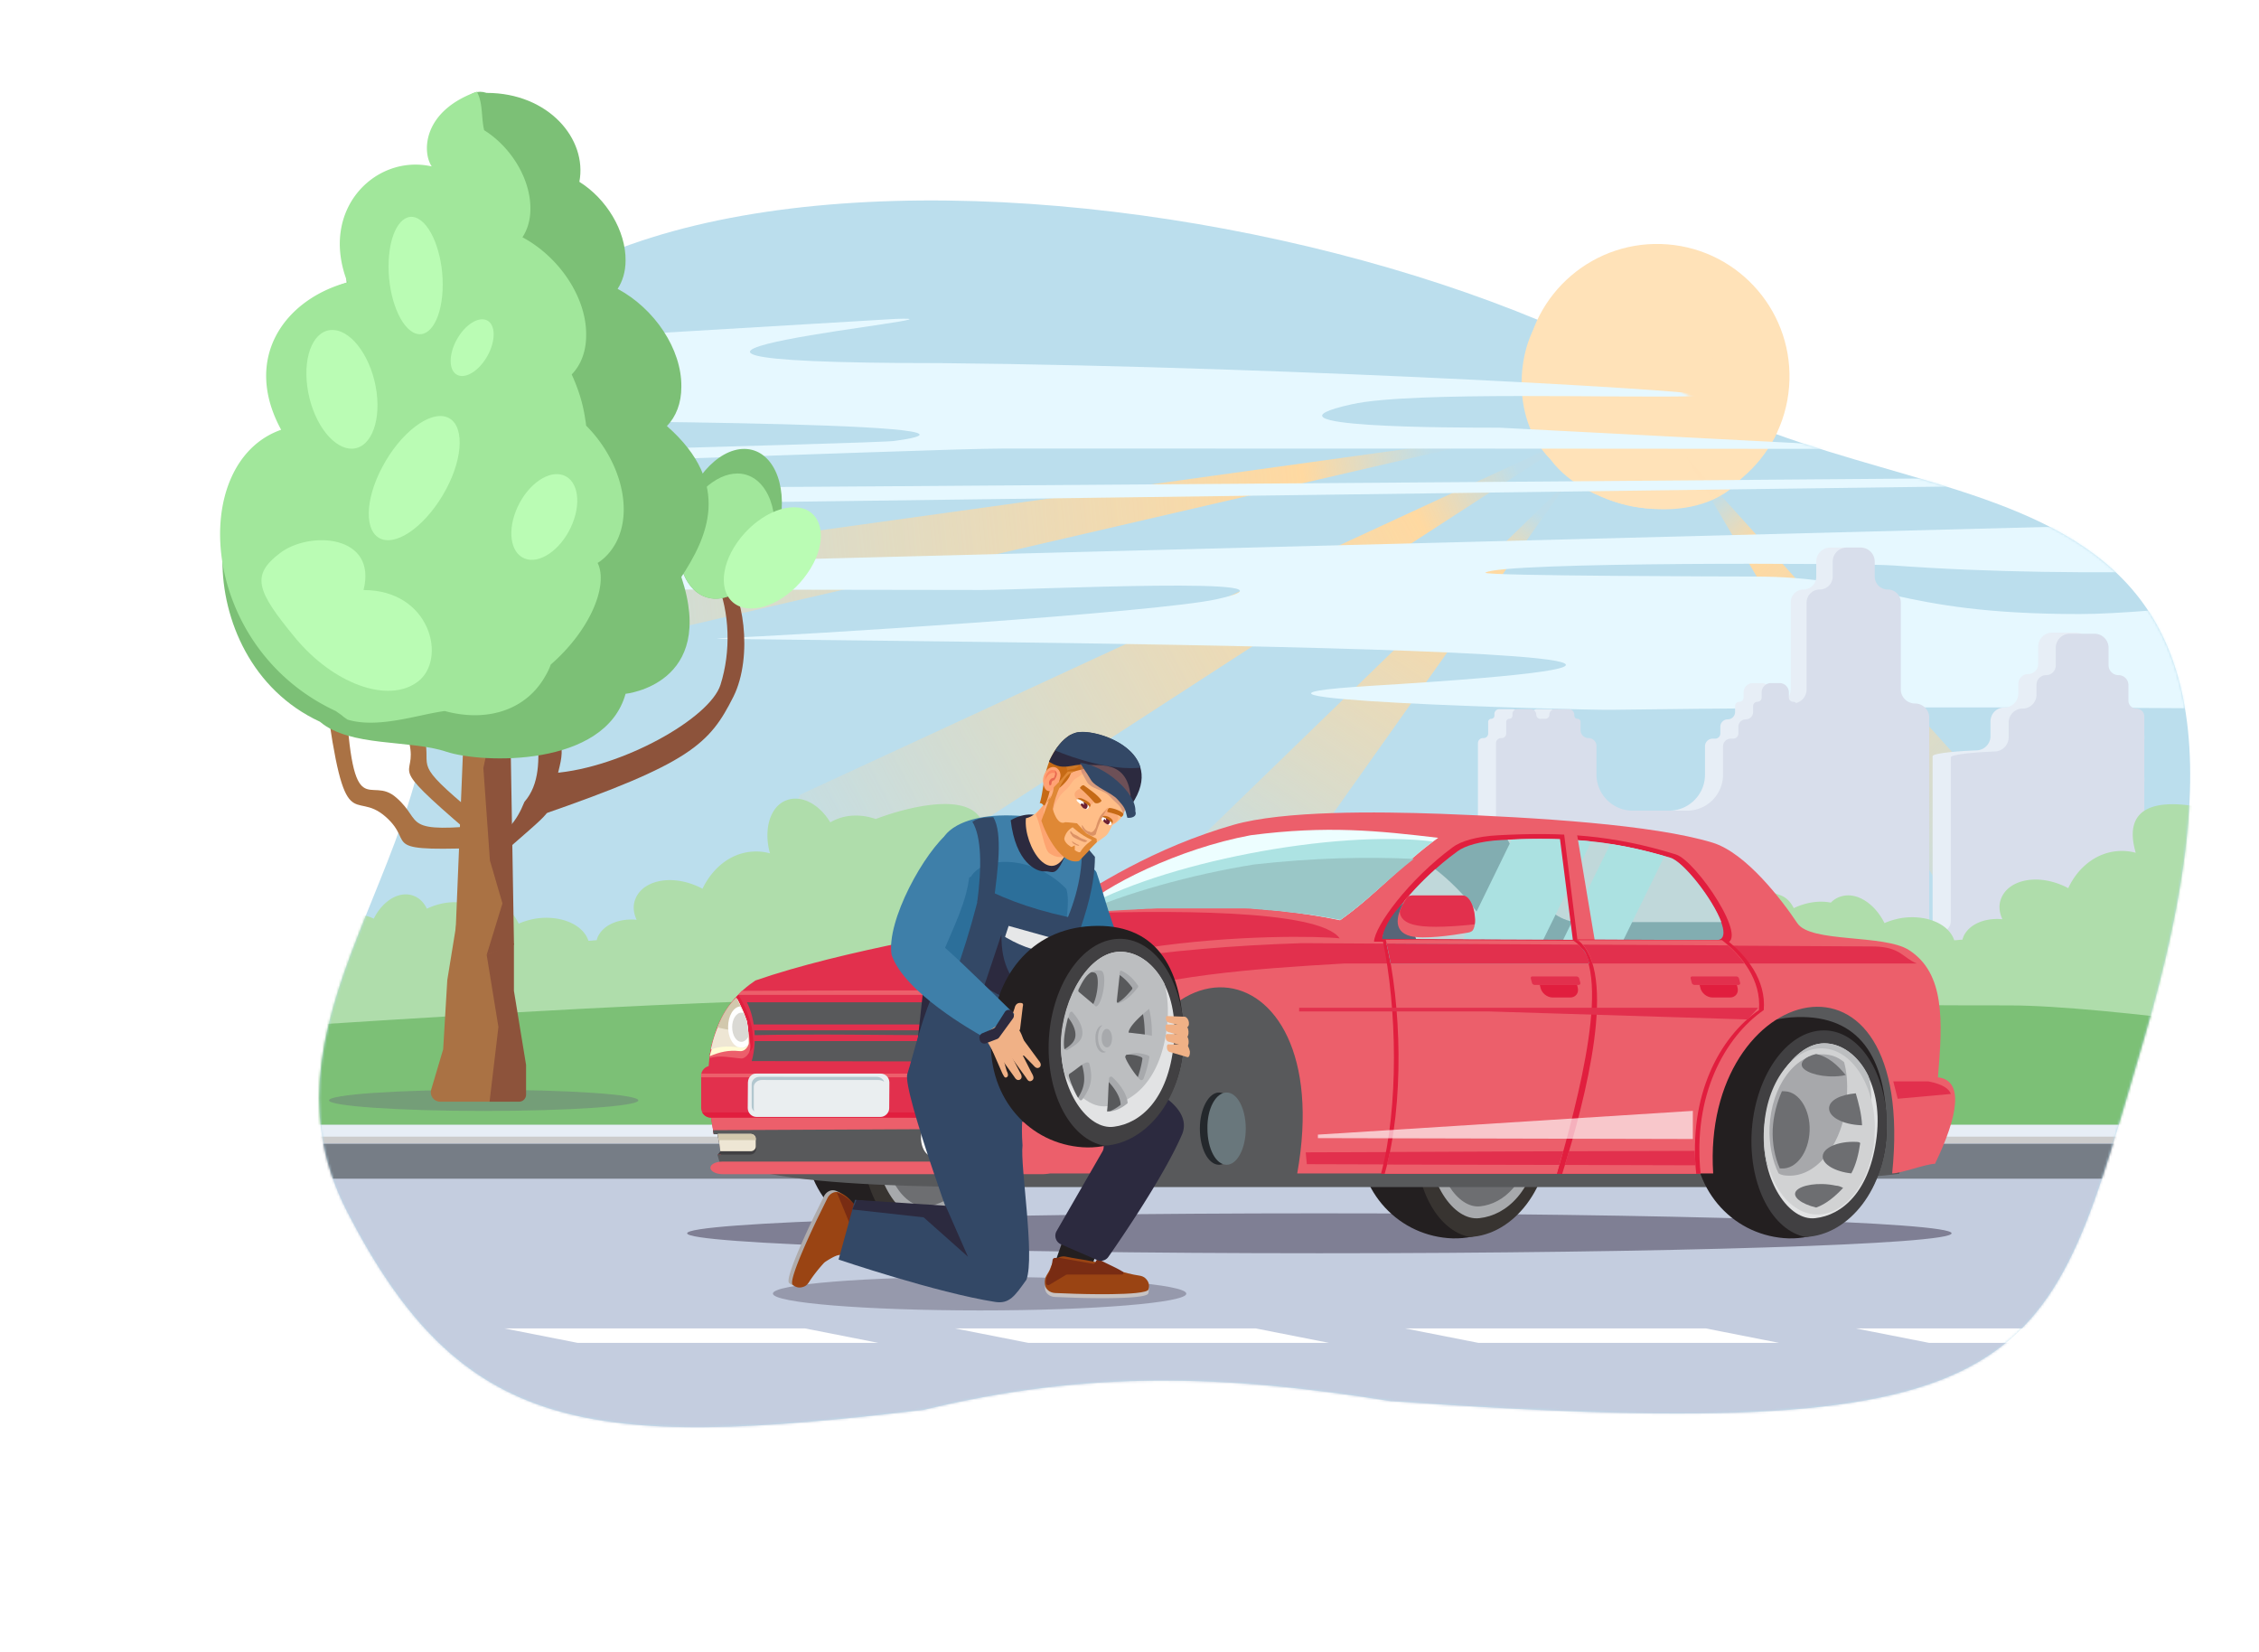 <svg width="964" height="705" fill="none" xmlns="http://www.w3.org/2000/svg"><path d="M180.212 258.202c23.423 97.655-77.445 170.476-32.172 258.616 48.883 95.166 102.357 101.847 246.019 84.751 71.117-17.153 128.522-14.941 199.298-3.759 281.466 19.801 279.698-12.518 321.448-154.036 77.561-262.903-89.67-212.521-201.903-279.275-179.101-106.527-586.75-131.684-532.69 93.703z" fill="#BBDEED"/><circle cx="707.149" cy="160.591" r="56.5" transform="rotate(4.564 707.149 160.591)" fill="#FFE2B8"/><g filter="url(#filter0_f)"><path fill-rule="evenodd" clip-rule="evenodd" d="M740.032 207.356c-19.993 17.966-62.498 10.059-78.352-11.27-18.564-18.917-13.097-50.599-3.783-60.599 14.268-15.318 67.264 8.402 85.5 27.5 18.236 19.098 23.484 15.915-3.365 44.369z" fill="#FFE2B8"/></g><mask id="a" maskUnits="userSpaceOnUse" x="136" y="85" width="799" height="524"><path d="M180.212 258.202c23.423 97.655-77.445 170.476-32.172 258.616 48.883 95.166 102.357 101.847 246.019 84.751 71.117-17.153 128.522-14.941 199.298-3.759 281.466 19.801 279.698-12.518 321.448-154.036 77.561-262.903-89.67-212.521-201.903-279.275-179.101-106.527-586.75-131.684-532.69 93.703z" fill="#E6F8FF"/></mask><g mask="url(#a)"><path d="M341.514 339.043l332.771-153.876L294.96 430.983l46.554-91.94z" fill="url(#paint0_linear)"/><path d="M186.397 248.987l461-64-530.084 122.81 69.084-58.81z" fill="url(#paint1_linear)"/><path d="M838.168 396.461L719.777 195.205l186.05 206.397-67.659-5.141z" fill="url(#paint2_linear)"/><path d="M500.064 369.335l169.733-164.608L505.06 437.109l-4.996-67.774z" fill="url(#paint3_linear)"/><path fill-rule="evenodd" clip-rule="evenodd" d="M144.403 251.329l274.446.41c18.624 0 145.982-6.159 100.548 3.901-25.787 5.748-180.978 15.603-211.677 16.629-38.885 1.232 577.953 2.053 277.925 20.325-92.301 5.543 88.412 10.47 101.919 10.265 204.453-2.669 317.626.821 377.796 0v-35.312c-5.93-.205-12.28-.205-19.03-.205-6.55 0-79.818 0-70.813-2.874 3.889-1.232 65.903-6.159 44.613-8.828-33.152-4.106-97.327 6.364-132.733 6.364-79.494 0-85.225-16.013-139.254-16.013-4.298 0-116.088-.205-114.246-1.642 6.344-4.722 160.089-4.106 174.006-3.08 83.909 6.159 172.321 1.027 257.257-1.437l-100.763-17.345-845.924 21.862 25.93 6.98zm12.494-101.842l225.099-13.404c44.67-1.658-174.417 18.855 19.546 18.855 152.783 1.418 350.337 13.083 323.065 14.066-30.698 1.026-121.923-2.265-147.71 3.483-45.434 10.06 44.376 10 63 10l425.463 22.033-920.957 12.113c12.388-11.511 122.386-8.399 122.386-8.399s2630.411-16.853 162.059-16.853c-35.406 0-287.183 11.245-320.337 6.934-21.285-2.669 269.597-8.987 273.485-10.218 62.963-8.602-179.265-8.602-186.019-8.602-20.056.205 91.312-9.508 70.812-17.508s-109.892-12.5-109.892-12.5z" fill="#E6F8FF"/><path fill-rule="evenodd" clip-rule="evenodd" d="M915.065 402.883a.856.856 0 00-.856-.856c-.227 0-.441-.096-.625-.229a2.683 2.683 0 00-.379-.228c-.54-.265-1.046-.757-1.046-1.358 0-.601.487-1.089 1.088-1.089h.244c.736 0 1.332-.596 1.332-1.332v-5.32c0-.736-.596-1.332-1.332-1.332a1.332 1.332 0 01-1.332-1.332v-.12c0-.802.65-1.452 1.452-1.452.803 0 1.454-.65 1.454-1.453v-1.206c0-.803-.651-1.454-1.454-1.454-.802 0-1.452-.65-1.452-1.451v-.12c0-.736.596-1.332 1.332-1.332.736 0 1.332-.597 1.332-1.332v-5.32c0-.736-.596-1.333-1.332-1.333a1.332 1.332 0 01-1.332-1.332v-.119c0-.802.65-1.452 1.452-1.452.803 0 1.454-.651 1.454-1.453v-1.207c0-.802-.651-1.453-1.454-1.453-.802 0-1.452-.65-1.452-1.452v-.119c0-.736.596-1.332 1.332-1.332.736 0 1.332-.597 1.332-1.333v-5.32c0-.735-.596-1.332-1.332-1.332a1.332 1.332 0 01-1.332-1.332v-.12c0-.801.65-1.451 1.452-1.451.803 0 1.454-.651 1.454-1.454v-1.206c0-.803-.651-1.453-1.454-1.453-.802 0-1.452-.65-1.452-1.452v-.12c0-.735.596-1.332 1.332-1.332.736 0 1.332-.596 1.332-1.332v-5.32c0-.736-.596-1.332-1.332-1.332a1.332 1.332 0 01-1.332-1.332v-.12c0-.802.65-1.452 1.452-1.452.803 0 1.454-.65 1.454-1.453v-.964c0-.803-.651-1.454-1.454-1.454-.802 0-1.452-.65-1.452-1.451v-.12c0-.736.596-1.332 1.332-1.332.736 0 1.332-.597 1.332-1.332v-5.32c0-.736-.596-1.333-1.332-1.333a1.332 1.332 0 01-1.332-1.332v-.119c0-.802.65-1.452 1.452-1.452.803 0 1.454-.651 1.454-1.453V314.2c0-.802-.65-1.453-1.453-1.453a1.453 1.453 0 01-1.453-1.453v-3.991a5.444 5.444 0 00-5.444-5.444h-.491a5.934 5.934 0 01-5.934-5.934v-4.102a4.24 4.24 0 00-4.239-4.239 4.24 4.24 0 01-4.239-4.239v-7.423a6 6 0 00-6-6H875.77a6 6 0 00-6 6v7.423a4.24 4.24 0 01-4.239 4.239 4.24 4.24 0 00-4.239 4.239v4.102a5.934 5.934 0 01-5.934 5.934 5.935 5.935 0 00-5.935 5.935v6.312c0 3.274-2.628 5.935-5.9 6.061-11.169.428-18.807 1.464-18.807 2.5v4.597-.242 53.713-.242 12.697a4.48 4.48 0 11-8.962 0v-87.025c0-3.313-2.742-6-6.055-6-3.314 0-6.056-2.686-6.056-6v-37.182a5.45 5.45 0 00-5.45-5.45 5.45 5.45 0 01-5.45-5.45v-6.454a6 6 0 00-6-6h-5.682a6 6 0 00-6 6v6.454a5.45 5.45 0 01-5.45 5.45 5.45 5.45 0 00-5.45 5.45v37.248a5.934 5.934 0 01-5.935 5.934h-4.724a1.21 1.21 0 00-1.21 1.21 1.21 1.21 0 01-1.21 1.21h-.487a1.452 1.452 0 100 2.903h.123c.869 0 1.574.705 1.574 1.575v1.206c0 .87-.705 1.574-1.574 1.574h-.123a1.452 1.452 0 100 2.904h.123c.869 0 1.574.705 1.574 1.574v1.207c0 .869-.705 1.574-1.574 1.574h-.123a1.452 1.452 0 100 2.903h.123c.869 0 1.574.705 1.574 1.575v1.206c0 .87-.705 1.575-1.574 1.575-.87 0-1.575.704-1.575 1.574v.48c0 .87.705 1.575 1.575 1.575.869 0 1.574.705 1.574 1.574v1.206c0 .87-.705 1.575-1.574 1.575h-.123a1.452 1.452 0 100 2.903h.123c.869 0 1.574.705 1.574 1.575v1.206c0 .869-.705 1.574-1.574 1.574h-.123a1.452 1.452 0 100 2.904h.123c.869 0 1.574.705 1.574 1.574v1.69c0 .87-.705 1.575-1.574 1.575h-.123a1.452 1.452 0 100 2.903h.123c.869 0 1.574.705 1.574 1.575v1.206c0 .869-.705 1.574-1.574 1.574h-.123a1.452 1.452 0 100 2.904h.123c.869 0 1.574.705 1.574 1.574v1.206c0 .87-.705 1.575-1.574 1.575h-.123a1.452 1.452 0 100 2.903h.123c.869 0 1.574.705 1.574 1.575v1.206c0 .869-.705 1.574-1.574 1.574h-.123a1.452 1.452 0 100 2.904h.123c.869 0 1.574.705 1.574 1.574v1.206c0 .87-.705 1.575-1.574 1.575h-.123a1.452 1.452 0 100 2.903h.123c.869 0 1.574.705 1.574 1.575v1.206c0 .869-.705 1.574-1.574 1.574h-.123a1.452 1.452 0 100 2.904h.85a.847.847 0 110 1.693h-4.482a5.33 5.33 0 00-5.329 5.329v47.707a6 6 0 006 6h161.431a6 6 0 006-6v-38.388z" fill="#E7EEF6"/><path fill-rule="evenodd" clip-rule="evenodd" d="M915.065 305.734a3.39 3.39 0 00-3.391-3.391 3.39 3.39 0 01-3.391-3.391v-6.645a4.24 4.24 0 00-4.239-4.239 4.24 4.24 0 01-4.239-4.239v-7.423a6 6 0 00-6-6h-10.526a6 6 0 00-6 6v7.544a4.118 4.118 0 01-4.118 4.118 4.118 4.118 0 00-4.118 4.118v4.223a5.934 5.934 0 01-5.934 5.934 5.935 5.935 0 00-5.935 5.934v6.313c0 3.274-2.628 5.935-5.9 6.061-11.169.428-18.806 1.464-18.806 2.5v4.597-.242 18.146-.242 35.325-.242 12.581a4.6 4.6 0 01-4.6 4.597 4.604 4.604 0 01-4.605-4.602v-86.904c0-3.313-2.742-6-6.055-6-3.314 0-6.056-2.686-6.056-6v-37.06a5.572 5.572 0 00-5.571-5.572 5.57 5.57 0 01-5.571-5.571v-6.333a6 6 0 00-6-6h-5.925a6 6 0 00-6 6v6.333a5.57 5.57 0 01-5.571 5.571 5.572 5.572 0 00-5.571 5.572v37.06a6 6 0 01-6 6h-4.901a1.21 1.21 0 00-1.21 1.21 1.21 1.21 0 01-1.21 1.21h-.487a1.452 1.452 0 100 2.903h.123c.869 0 1.574.705 1.574 1.575v1.206c0 .87-.705 1.574-1.574 1.574h-.123a1.452 1.452 0 100 2.904h.123c.869 0 1.574.705 1.574 1.574v1.207c0 .869-.705 1.574-1.574 1.574h-.123a1.452 1.452 0 100 2.903h.123c.869 0 1.574.705 1.574 1.575v1.206c0 .87-.705 1.575-1.574 1.575-.87 0-1.575.704-1.575 1.574v.48c0 .87.705 1.575 1.575 1.575.869 0 1.574.705 1.574 1.574v1.206c0 .87-.705 1.575-1.574 1.575h-.123a1.452 1.452 0 100 2.903h.123c.869 0 1.574.705 1.574 1.575v1.206c0 .869-.705 1.574-1.574 1.574h-.123a1.452 1.452 0 100 2.904h.123c.869 0 1.574.705 1.574 1.574v1.69c0 .87-.705 1.575-1.574 1.575h-.123a1.452 1.452 0 100 2.903h.123c.869 0 1.574.705 1.574 1.575v1.206c0 .869-.705 1.574-1.574 1.574h-.123a1.452 1.452 0 100 2.904h.123c.869 0 1.574.705 1.574 1.574v1.206c0 .87-.705 1.575-1.574 1.575h-.123a1.452 1.452 0 100 2.903h.123c.869 0 1.574.705 1.574 1.575v1.206c0 .869-.705 1.574-1.574 1.574h-.123a1.452 1.452 0 100 2.904h.123c.869 0 1.574.705 1.574 1.574v1.206c0 .87-.705 1.575-1.574 1.575h-.123a1.452 1.452 0 100 2.903h.123c.869 0 1.574.705 1.574 1.575v1.206c0 .869-.705 1.574-1.574 1.574h-.123a1.452 1.452 0 100 2.904h.85a.847.847 0 110 1.693h-4.482a5.33 5.33 0 00-5.329 5.329v47.707a6 6 0 006 6h154.891a6 6 0 006-6V305.734z" fill="#D8DEEB"/><path fill-rule="evenodd" clip-rule="evenodd" d="M792.259 410.495c-1.938 0-3.391-1.452-3.391-3.388v-2.661c0-.313.109-.615.293-.869.819-1.126 1.402-2.427 1.402-3.728 0-3.387-2.664-12.098-6.055-12.098-3.391 0-6.056 8.711-6.056 12.098 0 .683-.562 1.452-1.245 1.452h-3.005a2.775 2.775 0 01-2.774-2.775v-80.695a2.908 2.908 0 00-2.907-2.907 2.907 2.907 0 01-2.907-2.906v-2.171a3.15 3.15 0 00-3.149-3.149h-.729a2.42 2.42 0 01-2.419-2.42v-3.022a1.818 1.818 0 00-1.817-1.817 1.817 1.817 0 01-1.817-1.816v-2.176a3.992 3.992 0 00-3.992-3.992h-3.642a3.992 3.992 0 00-3.993 3.992v2.176a1.816 1.816 0 01-1.816 1.816 1.817 1.817 0 00-1.817 1.817v2.535a3.15 3.15 0 01-3.149 3.149 3.15 3.15 0 00-3.149 3.149v2.9a2.177 2.177 0 01-2.177 2.177h-1.093a3.27 3.27 0 00-3.27 3.27v12.094c0 8.485-6.878 15.364-15.363 15.364h-23.167c-8.552 0-15.485-6.933-15.485-15.485v-12.094a3.39 3.39 0 00-3.391-3.391 3.39 3.39 0 01-3.391-3.391v-3.503c0-.736-.597-1.332-1.333-1.332a1.333 1.333 0 01-1.332-1.332v-.362a2.419 2.419 0 00-2.419-2.419h-5.819a2.42 2.42 0 00-2.42 2.419c0 .936-.758 1.694-1.693 1.694h-2.184a1.694 1.694 0 01-1.694-1.694 2.419 2.419 0 00-2.419-2.419h-5.698a2.057 2.057 0 00-2.056 2.056v.725c0 .735-.597 1.332-1.332 1.332-.736 0-1.333.596-1.333 1.332v4.959a1.935 1.935 0 01-1.935 1.935h-.245a2.18 2.18 0 00-2.18 2.18v97.231c0 8.836 7.164 16 16 16h143.867c2.665 0 5.087-2.178 5.087-5.081V413.64c0-1.694-1.454-3.145-3.391-3.145z" fill="#E7EEF6"/><path fill-rule="evenodd" clip-rule="evenodd" d="M799.959 410.495c-1.937 0-3.391-1.452-3.391-3.388v-2.661c0-.313.11-.615.294-.869.818-1.126 1.402-2.427 1.402-3.728 0-3.387-2.665-12.098-6.056-12.098s-6.055 8.711-6.055 12.098c0 .683-.562 1.452-1.245 1.452h-3.005a2.776 2.776 0 01-2.775-2.775v-80.695a2.907 2.907 0 00-2.906-2.907 2.906 2.906 0 01-2.907-2.906v-2.171a3.15 3.15 0 00-3.149-3.149h-.729a2.42 2.42 0 01-2.42-2.42v-3.022a1.817 1.817 0 00-1.817-1.817 1.816 1.816 0 01-1.816-1.816v-2.176a3.992 3.992 0 00-3.992-3.992h-3.643a3.992 3.992 0 00-3.992 3.992v2.176a1.816 1.816 0 01-1.817 1.816 1.817 1.817 0 00-1.816 1.817v2.535a3.15 3.15 0 01-3.149 3.149 3.15 3.15 0 00-3.149 3.149v2.9a2.178 2.178 0 01-2.178 2.177h-1.092a3.27 3.27 0 00-3.27 3.27v12.094c0 8.485-6.879 15.364-15.364 15.364h-23.167c-8.552 0-15.485-6.933-15.485-15.485v-12.094a3.39 3.39 0 00-3.391-3.391 3.39 3.39 0 01-3.391-3.391v-3.503c0-.736-.596-1.332-1.332-1.332a1.332 1.332 0 01-1.332-1.332v-.362a2.42 2.42 0 00-2.42-2.419h-5.819a2.419 2.419 0 00-2.419 2.419c0 .936-.758 1.694-1.694 1.694h-2.183a1.693 1.693 0 01-1.694-1.694 2.42 2.42 0 00-2.42-2.419h-5.697a2.056 2.056 0 00-2.056 2.056v.725c0 .735-.597 1.332-1.333 1.332-.735 0-1.332.596-1.332 1.332v4.959a1.935 1.935 0 01-1.936 1.935h-.244a2.18 2.18 0 00-2.18 2.18v97.231c0 8.836 7.164 16 16 16h143.867c2.664 0 5.086-2.178 5.086-5.081V413.64c0-1.694-1.453-3.145-3.391-3.145z" fill="#D8DEEB"/><path fill-rule="evenodd" clip-rule="evenodd" d="M197.993 385.363c-4.723-.944-10.391-.236-15.822 2.362-1.417-2.834-3.306-4.723-6.14-5.668-5.904-1.889-12.752 2.362-16.531 9.918-1.889-.944-4.014-1.416-6.376-1.889-9.446-1.417-17.947 2.126-20.072 8.502-.945 0-2.126-.236-3.07-.236 0-.237-.237-.473-.237-.709-1.889-4.959-8.029-7.557-14.877-7.084 1.181-2.598 1.417-5.432.472-8.03-2.597-6.376-12.516-8.737-22.198-4.959-1.18.473-2.125.945-3.07 1.417-3.778-7.557-10.39-12.988-18.183-13.933v82.653a47.06 47.06 0 0013.224 1.889c8.501 0 16.058-2.125 22.198-5.431 5.668 2.833 12.752 4.487 20.309 4.487 8.501 0 16.058-2.126 22.198-5.432 5.668 2.834 12.752 4.487 20.309 4.487 4.487 0 8.738-.709 12.752-1.653 1.889.944 4.251 1.417 6.376 1.889v8.738c1.653-.473 3.306-.945 4.959-1.653 4.487 1.18 9.21 1.889 14.406 1.889 8.501 0 16.53-1.889 22.906-5.196 6.848 3.779 15.586 6.14 25.032 6.14 8.501 0 16.531-1.889 22.907-5.195 6.848 3.778 15.586 6.14 25.032 6.14a55.365 55.365 0 0018.183-3.07c6.612 3.306 14.405 5.195 23.143 5.195 4.251 0 8.265-.472 12.043-1.417 5.432-.472 10.627-1.889 15.35-3.778a50.473 50.473 0 0015.35 3.778c3.778.945 7.793 1.417 12.044 1.417 8.501 0 16.53-1.889 23.142-5.195a55.376 55.376 0 0018.184 3.07c9.446 0 18.183-2.362 25.032-6.14 6.612 3.306 14.405 5.195 22.906 5.195 9.446 0 18.184-2.361 25.032-6.14 6.613 3.307 14.405 5.196 22.907 5.196 4.959 0 9.918-.709 14.405-1.889 1.653.708 3.306 1.18 4.959 1.653v-8.738c2.362-.472 4.487-1.181 6.376-1.889 4.015 1.181 8.265 1.653 12.752 1.653 7.557 0 14.642-1.653 20.309-4.487 6.14 3.542 13.697 5.432 22.198 5.432 7.557 0 12.516 4.014 18.42 1.18 6.14 3.543 15.822-.236 24.324-.236h6.612c8.501 0 18.183 3.542 24.323.236 5.668 2.834 10.863-1.18 18.42-1.18 8.501 0 16.058-2.126 22.198-5.432 5.668 2.834 12.752 4.487 20.309 4.487 4.487 0 8.738-.709 12.752-1.653 1.889.944 4.251 1.653 6.376 1.889v8.738c1.653-.473 3.306-.945 4.959-1.653 4.487 1.18 9.21 1.889 14.405 1.889 8.502 0 16.531-1.889 22.907-5.196 6.848 3.779 15.586 6.14 25.032 6.14 8.501 0 16.53-1.889 22.906-5.195 6.849 3.778 15.586 6.14 25.032 6.14a55.366 55.366 0 0018.184-3.07c6.612 3.306 14.405 5.195 23.143 5.195 4.25 0 8.265-.472 12.043-1.417 5.432-.472 10.627-1.889 15.35-3.778a50.473 50.473 0 0015.35 3.778c3.778.945 7.793 1.417 12.044 1.417 8.501 0 16.529-1.889 23.139-5.195a55.366 55.366 0 0018.19 3.07c9.44 0 18.18-2.362 25.03-6.14 6.61 3.306 14.4 5.195 22.91 5.195 9.44 0 18.18-2.361 25.03-6.14 6.61 3.307 14.4 5.196 22.9 5.196 4.73 0 9.45-.709 13.7-1.653v-70.373c-.94 0-2.12.236-3.07.472-1.18-1.18-2.6-2.125-4.25-2.597-6.61-2.126-14.41 2.833-18.66 11.335-2.12-.945-4.48-1.653-7.08-2.126-10.63-1.653-20.31 2.598-22.67 9.446-1.18-.236-2.36-.236-3.54-.236 0-.236-.24-.472-.24-.944-2.12-5.668-8.97-8.502-16.77-7.793 1.18-3.07 1.42-6.14.48-8.974-2.84-7.557-14.17-10.154-25.04-5.904-1.18.473-2.36.945-3.54 1.653-4.25-8.973-11.81-15.113-21.02-15.822-2.59-.236-5.19 0-7.79.709 2.84-10.155 0-20.073-7.083-22.671-6.376-2.361-13.933 1.653-18.656 9.446-2.833-1.653-5.903-2.597-9.209-2.833-3.543-.237-6.849.236-10.155 1.416-15.35-5.903-53.842-15.585-45.105 14.406-2.597-.709-5.195-.945-7.793-.709-9.209.709-17.002 7.085-21.017 15.822-1.181-.708-2.361-1.181-3.542-1.653-10.863-4.251-21.962-1.653-25.032 5.904-1.181 2.834-.945 5.904.472 8.974-7.793-.709-14.641 2.361-16.766 7.793 0 .236-.237.472-.237.944-1.18 0-2.361.236-3.542.236-2.361-7.084-12.043-11.099-22.67-9.446-2.598.473-4.959 1.181-7.085 2.126-4.25-8.502-12.043-13.461-18.656-11.336-1.653.473-3.07 1.417-4.25 2.598-4.723-.944-10.391-.236-15.822 2.362-1.417-2.834-3.306-4.723-6.14-5.668-5.904-1.889-14.878-8.265-18.656-.708-8.029-3.543-20.545-6.613-20.545 7.793-3.779-3.543-7.085 0-7.085 2.125-1.889-6.376-4.487-6.376-10.39-5.904 6.376-15.113-11.572-26.213-25.032-13.46-6.14-13.225-14.642-6.376-20.781 6.848-.945-.472-2.126-.945-3.07-1.417-9.683-3.778-19.601-1.417-22.199 5.195-.944 2.598-.708 5.196.473 8.029-6.849-.472-12.988 2.126-14.878 7.085 0 .236-.236.472-.236.708-.944 0-2.125 0-3.07.237-2.125-6.14-10.627-9.919-20.073-8.502-2.361.472-4.486.945-6.376 1.889-3.778-7.556-10.626-12.043-16.53-9.918-2.598.945-4.723 2.834-6.14 5.668-5.431-2.598-11.099-3.306-15.822-2.362-1.181-1.181-2.598-2.125-4.251-2.598-6.612-2.125-14.405 2.834-18.656 11.336-2.125-.945-4.486-1.653-7.084-2.126-10.627-1.653-20.309 2.598-22.671 9.446-1.18-.236-2.361-.236-3.542-.236 0-.236-.236-.472-.236-.944-2.125-5.668-8.974-8.502-16.767-7.793 1.181-3.07 1.417-6.14.473-8.974-2.834-7.557-14.169-10.155-25.032-5.904-1.181.472-2.362.945-3.542 1.653-4.251-8.973-11.808-15.113-21.018-15.822-2.598-.236-5.195 0-7.793.709 8.738-30.228-29.755-20.309-45.104-14.406-3.307-1.18-6.613-1.653-10.155-1.416-3.306.236-6.376 1.18-9.21 2.833-4.723-7.793-12.28-11.807-18.656-9.446-7.084 2.598-9.918 12.516-7.084 22.671-2.598-.709-5.195-.945-7.793-.709-9.21.709-16.767 7.085-21.017 15.822-1.181-.708-2.362-1.18-3.543-1.653-10.863-4.25-21.962-1.653-25.032 5.904-1.18 2.834-.944 5.904.473 8.974-7.793-.709-14.642 2.361-16.767 7.793 0 .236-.236.472-.236.944-1.181 0-2.362.236-3.542.236-2.362-7.084-12.044-11.099-22.671-9.446-2.597.473-4.959 1.181-7.084 2.126-4.251-8.502-12.044-13.461-18.656-11.335-1.889.472-3.306 1.417-4.723 2.597z" fill="#AFDDAB"/><path d="M963.397 636.987l34-193s-98-15-140-15c-235.096 0-345.147-10.683-580 0-69.562 3.165-178 10.5-178 10.5v197.5h864z" fill="#7CC076"/><path d="M1225.4 479.987H68.397v165.208H1225.4V479.987z" fill="#C4CDDF"/><path d="M1225.4 487.987H68.397v14.937H1225.4v-14.937z" fill="#767D86"/><path d="M1225.4 479.916H68.397v7.904H1225.4v-7.904z" fill="#E7EEF6"/><path d="M1225.4 484.987H68.397v2.833H1225.4v-2.833z" fill="#CCC"/><path d="M151.187 566.807l31.368 6.18H68.397v-6.18h82.79zm1074.213 6.18v-6.18h-48.85l31.36 6.18h17.49zm-112.87-6.18l31.36 6.18h-128.3l-31.363-6.18h128.303zm-192.324 0l31.368 6.18H823.275l-31.367-6.18h128.298zm-192.319 0l31.368 6.18H630.956l-31.367-6.18h128.298zm-192.062 0l31.368 6.18H438.894l-31.367-6.18h128.298zm-192.319 0l31.368 6.18H246.575l-31.367-6.18h128.298z" fill="#fff"/></g><path fill-rule="evenodd" clip-rule="evenodd" d="M563.025 534.74c148.68 0 269.797-3.785 269.797-8.516s-121.275-8.516-269.797-8.516c-148.523 0-269.798 3.785-269.798 8.516-.157 4.574 121.118 8.516 269.798 8.516z" fill="#68667B" opacity=".75"/><path fill-rule="evenodd" clip-rule="evenodd" d="M623.505 433.967c26.46-.789 38.115 17.032 38.272 47.154 0 29.964-21.577 49.046-43.942 47.153-22.365-1.892-39.848-21.132-38.273-47.153 1.575-26.022 17.483-46.366 43.943-47.154z" fill="#231F20"/><path fill-rule="evenodd" clip-rule="evenodd" d="M635.002 439.644c13.703 0 24.57 14.825 26.617 34.695.158 2.208.158 4.416.158 6.782 0 25.863-16.065 45.892-34.65 46.68-14.017-2.838-23.94-21.448-22.995-43.842 1.102-24.444 14.963-44.315 30.87-44.315z" fill="#383431"/><path fill-rule="evenodd" clip-rule="evenodd" d="M635.16 445.164c12.915 0 25.199 16.086 22.364 39.741-2.835 23.656-14.804 33.592-26.144 34.853-11.34 1.42-22.838-16.086-21.893-35.956.788-19.714 12.758-38.638 25.673-38.638z" fill="#A7A9AC"/><path fill-rule="evenodd" clip-rule="evenodd" d="M635.002 450.526c11.183 0 21.578 13.878 19.215 34.222-2.362 20.344-12.758 28.86-22.523 29.964-9.765 1.104-19.53-13.878-18.742-30.91.63-17.032 10.867-33.276 22.05-33.276z" fill="#6D6E71"/><path fill-rule="evenodd" clip-rule="evenodd" d="M387.412 433.967c26.46-.789 38.115 17.032 38.273 47.154 0 29.964-21.578 49.046-43.943 47.153-22.365-1.892-39.847-21.132-38.272-47.153 1.575-26.022 17.482-46.366 43.942-47.154z" fill="#231F20"/><path fill-rule="evenodd" clip-rule="evenodd" d="M398.91 439.644c13.702 0 24.57 14.825 26.617 34.695.158 2.208.158 4.416.158 6.782 0 25.863-16.065 45.892-34.65 46.68-14.018-2.838-23.94-21.448-22.995-43.842 1.102-24.444 14.962-44.315 30.87-44.315z" fill="#383431"/><path fill-rule="evenodd" clip-rule="evenodd" d="M399.067 445.164c12.915 0 25.2 16.086 22.365 39.741-2.835 23.656-14.805 33.592-26.145 34.853-11.34 1.42-22.837-16.086-21.892-35.956.787-19.714 12.6-38.638 25.672-38.638z" fill="#A7A9AC"/><path fill-rule="evenodd" clip-rule="evenodd" d="M398.91 450.526c11.182 0 21.577 13.878 19.215 34.222-2.363 20.344-12.758 28.86-22.523 29.964-9.765 1.104-19.53-13.878-18.742-30.91.63-17.032 10.867-33.276 22.05-33.276z" fill="#6D6E71"/><path fill-rule="evenodd" clip-rule="evenodd" d="M426.945 506.511h316.417c13.703-1.893 53.393-3.785 67.095-5.677 16.538-60.244-27.562-76.645-58.747-92.1H412.297l-84.105 92.1c24.255 4.731 65.835 5.677 98.753 5.677z" fill="#58595B"/><path fill-rule="evenodd" clip-rule="evenodd" d="M304.567 442.956c3.623-12.932 11.183-20.186 17.798-24.602 37.327-12.932 92.137-21.763 129.937-28.86 49.298-2.681 101.745-1.893 136.71 5.046-24.255 25.864-65.835-3.942-103.792 31.384 21.892 16.401-56.858 61.032-66.15 74.91H308.505c-.63-2.524-1.418-5.362-2.048-8.359h1.418c-.63-2.996-.945-5.993-1.575-8.674h-1.733c-2.52-13.878-3.622-29.963 0-40.845z" fill="#E2304D"/><path fill-rule="evenodd" clip-rule="evenodd" d="M766.83 433.967c26.46-.789 38.115 17.032 38.272 47.154 0 29.964-21.577 49.046-43.942 47.153-22.365-1.892-39.848-21.132-38.273-47.153 1.575-26.022 17.483-46.366 43.943-47.154z" fill="#231F20"/><path fill-rule="evenodd" clip-rule="evenodd" d="M778.327 439.644c13.703 0 24.57 14.825 26.618 34.695.157 2.208.157 4.416.157 6.782 0 25.863-16.065 45.892-34.65 46.68-14.017-2.838-23.94-21.448-22.995-43.842 1.103-24.444 14.963-44.315 30.87-44.315z" fill="#414042"/><path fill-rule="evenodd" clip-rule="evenodd" d="M778.485 445.164c12.915 0 25.2 16.086 22.365 39.741-2.835 23.656-14.805 33.592-26.145 34.853-11.34 1.42-22.838-16.086-21.893-35.956.945-19.714 12.758-38.638 25.673-38.638z" fill="#E2E3E4"/><path fill-rule="evenodd" clip-rule="evenodd" d="M778.485 445.164c7.402 0 14.647 5.204 18.9 14.036 1.26 5.204 1.575 11.039.787 17.505-2.835 23.182-14.805 32.802-26.145 34.222-6.772.788-13.702-5.047-17.955-14.036-1.102-4.258-1.575-8.831-1.417-13.563 1.102-19.555 12.915-38.164 25.83-38.164z" fill="#BCBEC0"/><path fill-rule="evenodd" clip-rule="evenodd" d="M772.972 499.099c-.472 4.416-.472 9.936-1.102 14.194 3.15 0 6.142-1.262 8.82-3.47-.158-3.785-2.993-8.043-6.3-11.197-.315-.315-.63-.315-.945-.158-.158 0-.473.316-.473.631zm7.088-8.989c.157 1.419 4.095 7.885 6.142 9.777.158.158.473.316.788.158.315 0 .472-.315.63-.473a46.416 46.416 0 002.677-8.989c.158-.473-.157-.789-.472-.946-3.623-1.42-6.773-1.42-9.135-.316-.473.158-.63.473-.63.789zm1.575-10.409c3.307.473 6.772.789 9.922 1.577.158-4.258-.157-8.043-.945-11.512-4.882 3.785-8.662 7.412-8.977 9.935zm-3.308-25.706l-1.575 12.144c0 .315.158.631.315.788.315.158.63.316.788.158 2.992-1.104 5.67-3.47 8.032-6.466a.763.763 0 000-1.104c-1.89-2.839-4.095-4.889-6.615-6.15-.315-.158-.63-.158-.787 0 .157.157 0 .315-.158.63zm-17.482 8.043l7.087 6.309c2.835-.474 5.513-14.667 2.363-15.298-5.198-.946-7.718 3.943-9.765 7.885-.158.474 0 .947.315 1.104zm-2.835 8.674c2.205 2.681 4.095 5.677 3.937 8.989-.157 3.627-3.78 5.204-6.457 6.939-.315.158-.63.158-.788 0-.315-.157-.472-.315-.472-.631-.63-4.258 1.26-11.354 2.362-14.982.158-.315.315-.473.63-.63.315-.158.63 0 .788.315zm3.465 37.061c3.78-5.204 4.725-8.674 3.15-15.298-1.26-1.577-5.355 2.366-8.348 4.258-.315.158-.472.631-.472.947.945 3.785 2.52 7.096 4.252 10.093a.868.868 0 00.788.473c.157 0 .315-.158.63-.473z" fill="#A7A9AC"/><path fill-rule="evenodd" clip-rule="evenodd" d="M772.815 500.676c-.315 4.1-.473 8.831-.945 12.459.63 0 1.102 0 1.575-.158 1.417-.631 2.835-1.419 4.252-2.523 0-3.154-2.205-6.782-4.882-9.778zm7.245-10.566c.157 1.261 2.992 6.15 5.197 8.674.788-2.208 1.575-4.732 2.048-7.57.157-.473-.158-.789-.473-.947-2.205-.946-4.41-1.261-6.3-1.104-.315.316-.472.631-.472.947zm1.575-10.409c2.362.316 4.725.631 6.93.946 0-3.154-.158-5.992-.63-8.673-3.465 2.996-5.985 5.677-6.3 7.727zm-3.308-24.602l-1.417 11.039c0 .316 0 .631.315.789 2.205-1.262 4.095-3.154 6.142-5.52a.763.763 0 000-1.104c-1.575-2.208-3.307-3.942-5.04-5.204zm-17.482 6.939l5.985 5.205c2.047-3.943 3.15-12.932.63-13.405-.473-.158-.945-.158-1.26-.158-2.52 1.419-4.095 4.573-5.513 7.254-.315.474-.157.947.158 1.104zm-6.615 24.287c0-.158-.158-.158-.158-.316-.472-3.785.788-9.462 1.89-13.247 1.733 2.366 3.15 5.047 2.993 7.728-.158 2.838-2.52 4.415-4.725 5.835zm7.087 6.781c-1.575 1.104-3.622 2.681-5.197 3.627-.315.158-.473.631-.473.947.945 3.469 2.205 6.623 3.78 9.462 2.835-4.416 3.465-7.728 2.048-13.72 0-.158 0-.316-.158-.316z" fill="#58595B"/><path fill-rule="evenodd" clip-rule="evenodd" d="M770.61 476.389c-1.26.789-2.048 2.997-2.048 5.52 0 3.154 1.418 5.677 3.308 5.835-.315.158-.788.316-1.103.316-1.89 0-3.307-2.524-3.307-5.836-.158-3.311 1.417-5.835 3.15-5.835z" fill="#A7A9AC"/><path fill-rule="evenodd" clip-rule="evenodd" d="M772.342 485.852c1.26 0 2.205-1.735 2.205-3.943s-.945-3.942-2.205-3.942c-1.26 0-2.205 1.734-2.205 3.942-.157 2.208.945 3.943 2.205 3.943z" fill="#A7A9AC"/><g clip-path="url(#clip0)" fill-rule="evenodd" clip-rule="evenodd"><path d="M774.91 518.195c12.97.547 24.3-15.038 25.118-34.448.819-19.409-9.159-35.892-22.129-36.439-12.97-.547-24.3 15.038-25.119 34.447-.818 19.41 9.16 35.893 22.13 36.44z" fill="#D1D2D3"/><path d="M763.079 501.634c12.97.547 24.3-15.038 25.119-34.448.213-5.063-.054-9.724-1.266-14.002-2.691-2.227-5.434-3.188-8.677-3.325-12.043-.507-22.376 13.429-23.123 31.15-.302 7.174 1.248 14.425 3.814 19.605 1.354.903 2.744.961 4.133 1.02z" fill="#A7A8AB"/><path d="M791.994 487.213c-7.412-.312-14.021 2.368-14.181 6.165-.143 3.376 5.291 6.564 12.222 7.279 2.013-3.72 3.135-8.322 3.794-12.944-.446-.441-.909-.461-1.835-.5zm-.055-20.714c-6.521.57-11.26 2.907-11.402 6.282-.16 3.798 5.737 7.005 13.612 7.337l.463.02c-.25-5.083-1.461-9.361-2.673-13.639zm-16.926-16.777c-4.686 1.071-7.109 3.505-5.808 5.673 1.746 2.61 9.086 4.61 16.551 3.657.464.02 1.408-.363 1.871-.344-3.528-4.375-7.555-7.927-12.614-8.986zm.022 65.519c-6.432-1.539-10.476-4.668-8.517-7.122 1.96-2.454 9.442-3.829 16.8-2.251 1.39.059 2.299.52 3.207.981-3.402 3.661-7.25 6.88-11.49 8.392zm-14.611-16.678c6.022.254 11.42-6.705 11.811-15.987.374-8.861-4.401-16.671-10.423-16.925l-1.39-.059c-2.048 4.564-3.687 10.412-3.936 16.32-.249 5.907.892 11.873 3.012 16.612l.926.039z" fill="#6D6E71"/></g><path fill-rule="evenodd" clip-rule="evenodd" d="M395.13 446.898c32.445-49.361 159.547-48.415 176.557-46.523-8.662-12.301-72.607-12.301-122.85-10.25 18.113-12.301 44.1-28.545 77.49-38.165 21.42-6.151 61.425-5.677 88.2-4.731 41.265 1.577 90.72 4.573 116.235 12.301 14.49 4.416 29.925 24.917 36.225 34.379 5.67 8.517 37.013 4.574 47.723 11.513 15.277 9.935 14.332 29.964 12.285 54.25 11.025 1.262 8.82 16.086-1.26 36.903-3.78 0-14.49 4.101-18.27 4.101 10.867-107.082-81.585-81.691-76.388 0H553.575c18.112-101.247-74.813-110.394-80.483 0h-38.745c-11.182-20.344 25.358-48.1-5.985-47.785-34.02.473-34.965-3.312-33.232-5.993z" fill="#EC5F6B"/><path fill-rule="evenodd" clip-rule="evenodd" d="M586.335 401.795c.315-6.624 14.647-26.337 33.704-40.373 3.15-2.365 9.765-4.573 19.53-5.046 26.933-1.419 48.668-.158 75.6 8.201 8.663 2.68 32.13 37.533 20.79 37.849-39.217.473-110.407-.631-149.624-.631z" fill="#E11E3E"/><path fill-rule="evenodd" clip-rule="evenodd" d="M451.042 474.655c-14.49 11.039-28.35 20.974-31.815 26.179H308.505c-.63-2.524-1.418-5.362-2.048-8.359h1.418c-.63-2.996-.945-5.993-1.575-8.674h-1.733l-1.417-8.989h147.892v-.157z" fill="#EC5F6B"/><path fill-rule="evenodd" clip-rule="evenodd" d="M320.79 452.734c21.893 0 39.109.157 68.985.157 2.677-7.412 10.08-17.663 20.632-25.233h-91.665c2.835 5.52 4.725 15.456 2.048 25.076z" fill="#58595B"/><path fill-rule="evenodd" clip-rule="evenodd" d="M316.537 422.77c34.02-.158 85.213-.322 107.231 0 25.894 0 34.94.846 39.124 5.03l-46.5-3.296h-101.43c.473-.63 1.103-1.104 1.575-1.734z" fill="#EC5F6B"/><path fill-rule="evenodd" clip-rule="evenodd" d="M435.45 481.594c-2.835 4.415-2.363 9.777-3.308 14.351H307.087l-.945-3.312h1.575c-.63-2.997-.945-5.993-1.575-8.674h-1.575c-.157-.631-.315-1.104-.315-1.735l131.198-.63z" fill="#58595B"/><path fill-rule="evenodd" clip-rule="evenodd" d="M308.347 495.629h136.868c2.835 0 5.197 1.262 5.197 2.681s-2.362 2.681-5.197 2.681H308.347c-2.835 0-5.197-1.262-5.197-2.681 0-1.577 2.362-2.681 5.197-2.681z" fill="#EC5F6B"/><path fill-rule="evenodd" clip-rule="evenodd" d="M303.307 454.784h92.453c2.205 0 4.095 1.892 4.095 4.1v13.878c0 2.208-1.89 4.1-4.095 4.1h-92.453c-2.205 0-4.095-1.892-4.095-4.1v-13.878c0-2.208 1.89-4.1 4.095-4.1z" fill="#E2304D"/><path fill-rule="evenodd" clip-rule="evenodd" d="M399.54 474.655c-.63 1.261-2.048 2.207-3.623 2.207h-92.61c-1.575 0-2.992-.946-3.622-2.207h99.855z" fill="#E11E3E"/><path fill-rule="evenodd" clip-rule="evenodd" d="M460.492 388.548c10.395-10.409 42.525-26.495 73.237-32.172 32.603-4.258 54.653-1.893 80.01 1.104-15.277 10.881-26.46 24.286-41.895 35.168-36.697-7.728-81.585-7.097-111.352-4.1z" fill="#EDFEFF"/><path fill-rule="evenodd" clip-rule="evenodd" d="M589.957 400.691c.315-6.15 14.017-24.444 32.13-37.534 2.992-2.208 9.293-4.258 18.585-4.731 25.673-1.262 46.463-.158 72.135 7.57 8.19 2.523 30.713 34.853 19.688 35.168-37.328.631-105.21-.473-142.538-.473z" fill="#82ADB1"/><path fill-rule="evenodd" clip-rule="evenodd" d="M589.957 400.691c.158-5.047 9.293-17.978 22.523-29.806 12.285 9.304 27.72 28.071 19.215 29.964-15.75 0-30.24-.158-41.738-.158zm53.392-42.423c24.413-1.104 44.73.158 69.458 7.728 5.67 1.735 18.113 17.663 21.735 27.441h-61.268c-5.985 0-13.702-4.889-16.852-11.04l-13.073-24.129z" fill="#C0D8DA"/><path fill-rule="evenodd" clip-rule="evenodd" d="M645.082 358.268c11.97-.473 22.837-.315 34.02.789l-20.633 42.107c-11.655-.158-23.309-.158-34.177-.315l20.79-42.581zm42.053 1.893c7.56 1.104 15.119 2.838 23.152 5.204l-17.64 35.957c-8.347 0-17.01 0-25.673-.158l20.161-41.003z" fill="#ABE1E1"/><path fill-rule="evenodd" clip-rule="evenodd" d="M299.212 458.096l72.765-.001 103.005.001v1.577h-175.77v-1.577z" fill="#EC5F6B"/><path fill-rule="evenodd" clip-rule="evenodd" d="M380.01 474.812h89.775l-2.363 6.308c-35.28-5.046-57.172-3.469-87.412-4.731v-1.577z" fill="#E11E3E"/><path fill-rule="evenodd" clip-rule="evenodd" d="M599.407 384.605l4.882 16.086h-14.49c.315-3.47 2.835-9.462 9.608-16.086z" fill="#576578"/><path fill-rule="evenodd" clip-rule="evenodd" d="M602.557 382.082h21.578c4.567 0 6.772 11.985 4.252 14.982-.63.631-1.418.788-2.363.946-6.3 1.104-18.427 2.839-24.097 1.419-8.033-2.05-5.985-9.62-1.89-16.086.63-.788 1.575-1.261 2.52-1.261z" fill="#EC5F6B"/><path fill-rule="evenodd" clip-rule="evenodd" d="M602.557 382.082h21.578c3.78 0 5.827 7.727 5.197 12.301-8.505.946-19.057 1.577-24.727.473-5.198-.946-7.245-3.312-7.245-5.993.63-1.892 1.575-3.627 2.835-5.52.472-.788 1.417-1.261 2.362-1.261zM383.16 461.88l88.2-2.207v1.577l-90.09 5.677 1.89-5.047zm33.705-38.795c19.53 0 41.052-2.07 46.777 4.889 29.925-11.828 71.978-14.667 110.093-16.874h244.282c-5.985-2.366-6.93-6.939-17.955-7.255-72.45-.473-171.99-.946-244.44-1.419-60.007 1.892-109.305 9.778-138.757 20.659zm-95.288 14.036H400.8v2.523h-79.223v-2.523z" fill="#E2304D"/><path fill-rule="evenodd" clip-rule="evenodd" d="M399.225 483.802h20.947a2.488 2.488 0 012.52 2.523v3.785a2.49 2.49 0 01-2.52 2.523h-20.947a2.49 2.49 0 01-2.52-2.523v-3.785c.157-1.42 1.26-2.523 2.52-2.523z" fill="#414042"/><path fill-rule="evenodd" clip-rule="evenodd" d="M402.69 483.802h17.482c1.26 0 2.363.946 2.363 2.05v3.311c0 1.104-1.103 2.051-2.52 2.051H402.69c-1.418 0-2.52-.947-2.52-2.051v-3.311c.157-1.104 1.102-2.05 2.52-2.05z" fill="#EEE6D4"/><path fill-rule="evenodd" clip-rule="evenodd" d="M402.69 483.802h17.482c1.26 0 2.363.946 2.363 2.05v.63H400.17v-.63c.157-1.104 1.102-2.05 2.52-2.05z" fill="#D2C8AD"/><path fill-rule="evenodd" clip-rule="evenodd" d="M304.725 483.802h15.435a2.49 2.49 0 012.52 2.523v3.785a2.49 2.49 0 01-2.52 2.523H306.3l1.26-1.577c1.26-1.419-.945-5.52-1.26-7.097l-1.575-.157z" fill="#414042"/><path fill-rule="evenodd" clip-rule="evenodd" d="M306.3 483.802h14.017c1.26 0 2.205.946 2.205 2.05v3.311c0 1.104-.945 2.051-2.205 2.051h-12.915c-.315-2.366-.63-4.889-1.102-7.412z" fill="#EEE6D4"/><path fill-rule="evenodd" clip-rule="evenodd" d="M306.3 483.802h14.017c1.26 0 2.205.946 2.205 2.05v.63h-15.75c-.157-.946-.315-1.734-.472-2.68z" fill="#D2C8AD"/><path fill-rule="evenodd" clip-rule="evenodd" d="M321.262 441.694c28.165-.63 57.595 0 75.758 0v2.523h-75.758v-2.523z" fill="#E2304D"/><path fill-rule="evenodd" clip-rule="evenodd" d="M665.557 356.849l5.67 44.473 7.56-.158-7.875-45.104-5.355.789z" fill="#E11E3E"/><path fill-rule="evenodd" clip-rule="evenodd" d="M667.447 355.745l5.985 47.469 7.403-.157-8.033-48.1-5.355.788z" fill="#EC5F6B"/><path fill-rule="evenodd" clip-rule="evenodd" d="M463.485 431.286c.787 13.089-16.538 18.293-26.618 19.082-11.182.788-21.262.946-33.075 0-2.047-.158-5.355-2.523-4.41-4.573 12.915-24.445 63.473-25.549 64.103-14.509zm-148.365-6.782c3.622 6.151 6.457 12.617 6.3 21.133 0 1.262-.63 2.365-1.733 3.154a5.966 5.966 0 01-4.095 1.104c-4.41-.315-8.505 0-12.757.946a38.67 38.67 0 011.732-7.885c2.205-7.57 5.67-13.563 10.553-18.452z" fill="#E11E3E"/><path fill-rule="evenodd" clip-rule="evenodd" d="M304.567 442.956c2.048-7.412 4.883-12.459 9.608-17.506 3.307 6.151 5.197 11.671 5.985 20.187.472 4.415-2.835 6.15-3.78 5.992-4.568-.315-9.135-1.577-13.545-.157.315-2.997.787-5.993 1.732-8.516z" fill="#EC5F6B"/><path fill-rule="evenodd" clip-rule="evenodd" d="M302.835 450.683c4.41-1.892 8.19-2.681 12.6-2.208 1.102.158 2.047-.157 2.835-.946.787-.788 1.102-1.577 1.26-2.681 0-7.57-2.048-13.089-4.883-18.609-5.512 6.308-9.607 16.086-11.812 24.444z" fill="#FFFCD5"/><path fill-rule="evenodd" clip-rule="evenodd" d="M303.307 447.845c4.41-1.735 8.663-1.42 13.388-.789 1.102.158 1.575 0 2.362-.788.788-.789.315-2.051.315-3.155.158-7.727-2.205-12.143-4.882-16.874-5.198 5.52-8.82 10.882-11.183 21.606z" fill="#EEE6D4"/><path fill-rule="evenodd" clip-rule="evenodd" d="M319.372 440.59c-.945-5.519-2.992-10.881-5.197-14.982-3.308 3.312-5.828 7.097-8.033 12.775 4.253.946 8.19 1.734 13.23 2.207z" fill="#D2C8AD"/><path fill-rule="evenodd" clip-rule="evenodd" d="M318.742 435.701c.63 3.154.788 6.624.473 10.093-.63.631-1.418 1.104-2.205 1.262-.788-.158-1.418-.158-2.205-.315-2.363-1.104-4.095-4.416-4.095-8.516 0-4.732 2.205-8.517 5.197-8.832 1.103 2.05 2.048 4.1 2.835 6.308z" fill="#fff"/><path fill-rule="evenodd" clip-rule="evenodd" d="M316.38 432.074c.315 0 .63 0 .945.158.472 1.104.945 2.365 1.417 3.469.315 2.05.63 4.258.63 6.624-.787 1.419-1.89 2.208-2.992 2.208-2.205 0-3.938-2.839-3.938-6.309 0-3.311 1.733-6.15 3.938-6.15z" fill="#DAD9D4"/><path fill-rule="evenodd" clip-rule="evenodd" d="M322.875 458.075l52.902.005c1.992-.011 3.696 1.575 3.759 3.719l-.079 11.021c.012 1.994-1.72 3.749-3.713 3.76l-52.901-.005c-1.993.011-3.697-1.575-3.76-3.719l.08-11.021c.085-2.194 1.669-3.898 3.712-3.76z" fill="#EAEEF0"/><path fill-rule="evenodd" clip-rule="evenodd" d="M324.179 459.464l49.913.022c1.494-.008 2.795.882 3.201 2.076-.65-.445-1.399-.69-2.246-.735l-49.913-.022c-1.844-.04-3.528 1.366-3.468 3.011l.009 9.325c-.047.349.105.797.206 1.096-.701-.595-1.155-1.44-1.11-2.288l-.009-9.325c.038-1.845 1.573-3.2 3.417-3.16z" fill="#B2C7CF"/><path fill-rule="evenodd" clip-rule="evenodd" d="M611.534 359.057c-14.175 10.566-24.885 23.183-39.532 33.433-36.855-7.569-81.743-6.939-111.51-4.1 34.65-20.344 109.147-34.537 151.042-29.333z" fill="#ADE3E3"/><path fill-rule="evenodd" clip-rule="evenodd" d="M572.002 392.49c-.63-.157-1.103-.157-1.733-.315l-1.732-.316c-1.103-.157-2.363-.473-3.465-.63h-.158l-1.732-.316h-.158l-1.732-.315c-1.103-.158-2.048-.316-3.15-.473h-.788l-3.307-.473-1.575-.158-1.575-.158h-.158l-1.26-.157-.787-.158-1.575-.158h-.158c-1.102-.158-2.362-.315-3.465-.315h-.157l-1.103-.158h-.787l-1.103-.158h-.63l-1.26-.157h-.472l-1.733-.158c-1.732-.158-3.465-.316-5.197-.316h-35.123c-1.732 0-3.307 0-4.882.158h-.315c-1.103 0-2.048 0-3.15.158h-.158c-1.102 0-2.205 0-3.15.158-8.347.315-16.065.946-22.995 1.577 17.798-8.201 46.463-16.402 74.025-20.817 25.515-2.839 47.565-3.312 68.04-2.366-10.237 7.885-19.53 17.663-31.342 26.021z" fill="#9AC7C7"/><path fill-rule="evenodd" clip-rule="evenodd" d="M724.619 497.206l-166.95-.473-.472-5.046 167.895-.631-.473 6.15z" fill="#E2304D"/><path fill-rule="evenodd" clip-rule="evenodd" d="M589.957 400.691c6.3 29.648 6.93 71.913-.63 100.143h77.332c11.34-18.767 20.79-40.058 22.523-69.548 1.102-13.09-7.718-23.814-16.38-30.28l-82.845-.315z" fill="#E11E3E"/><path fill-rule="evenodd" clip-rule="evenodd" d="M591.375 401.006c6.615 27.441 8.032 69.706-.473 99.828h73.553c8.505-30.437 24.727-88.631 6.93-99.512l-80.01-.316z" fill="#EC5F6B"/><path fill-rule="evenodd" clip-rule="evenodd" d="M593.422 411.099h87.255c-2.205-2.996-4.568-5.519-7.245-7.727l-81.743-.789c.473 2.366 1.103 5.362 1.733 8.516z" fill="#6EB8C0"/><path fill-rule="evenodd" clip-rule="evenodd" d="M672.96 400.849c16.065 18.924 1.417 67.024-8.505 99.985h61.267c-3.465-33.434 10.238-58.194 26.933-69.864 1.102-12.774-7.403-23.34-15.75-29.806l-63.945-.315z" fill="#E11E3E"/><path fill-rule="evenodd" clip-rule="evenodd" d="M673.59 401.322c16.695 13.72 3.465 66.394-6.93 99.512h57.172c-3.465-33.434 9.923-58.194 26.775-69.864 1.103-12.774-7.402-23.34-15.75-29.806H673.59v.158z" fill="#EC5F6B"/><path fill-rule="evenodd" clip-rule="evenodd" d="M554.397 429.987h195.77c0 .474-4.27 4.527-4.27 5l-110.453-3.423h-81.047v-1.577z" fill="#E2304D"/><path fill-rule="evenodd" clip-rule="evenodd" d="M672.96 420.089l.315 1.261c.63 2.366-.945 4.258-3.15 4.258h-7.56c-2.363 0-4.725-1.892-5.198-4.258l-.315-1.261h15.908z" fill="#E11E3E"/><path fill-rule="evenodd" clip-rule="evenodd" d="M653.902 416.619h18.9c.472 0 1.103.473 1.103.946l.472 1.735c.157.473-.157.946-.63.946h-18.9c-.472 0-1.102-.473-1.102-.946l-.473-1.735c-.157-.63.158-.946.63-.946z" fill="#E2304D"/><path fill-rule="evenodd" clip-rule="evenodd" d="M741.157 420.089l.315 1.261c.63 2.366-.945 4.258-3.15 4.258h-7.56c-2.362 0-4.725-1.892-5.197-4.258l-.315-1.261h15.907z" fill="#E11E3E"/><path fill-rule="evenodd" clip-rule="evenodd" d="M722.1 416.619H741c.472 0 1.102.473 1.102.946l.473 1.735c.157.473-.158.946-.63.946h-18.9c-.473 0-1.103-.473-1.103-.946l-.472-1.735c-.158-.63.157-.946.63-.946zm-42.525-5.52h64.89c-2.048-2.838-4.568-5.519-7.088-7.727-20.16-.158-41.107-.158-61.897-.316 1.732 2.051 3.15 4.732 4.095 8.043zm-86.153 0h84.735c-.63-3.785-2.363-5.992-4.725-8.043-28.035-.157-55.913-.315-81.743-.473.63 2.681 1.26 5.52 1.733 8.516zm130.095 86.107l-55.755-.157c.63-1.893 1.103-3.785 1.733-5.835l53.707-.158c.158 2.05.158 4.1.315 6.15zm-58.117-.157l-73.553-.158c.473-1.735.787-3.47 1.26-5.362l74.025-.315c-.63 2.05-1.26 3.942-1.732 5.835zm142.537-35.642H822.9c6.615 1.262 8.977 3.47 9.607 5.362l-22.68 2.051-1.89-7.413z" fill="#E2304D"/><path fill-rule="evenodd" clip-rule="evenodd" d="M463.485 430.97c.63 12.459-15.908 17.506-25.515 18.136-10.71.789-20.318.947-31.658 0-2.047-.157-5.197-2.523-4.095-4.415 12.285-23.341 60.638-24.287 61.268-13.721z" fill="#58595B"/><path fill-rule="evenodd" clip-rule="evenodd" d="M464.141 430.695c.744 12.396-15.927 17.405-25.564 18.245-10.694.862-20.413 1.139-31.847.254-2.045-.097-5.332-2.355-4.244-4.282 12.141-23.391 60.946-24.852 61.655-14.217z" fill="#FFFCD5"/><path fill-rule="evenodd" clip-rule="evenodd" d="M464.141 430.695c.11 1.972-.206 3.742-.875 5.519-4.728 6.66-15.941 9.719-23.33 10.229-10.694.862-20.413 1.139-31.847.254-1.835-.173-4.906-2.153-4.379-3.998 13.944-21.313 59.73-22.286 60.431-12.004z" fill="#EEE6D4"/><path fill-rule="evenodd" clip-rule="evenodd" d="M464.141 430.695c.014.705.028 1.41-.025 2.257-8.936 4.139-21.85 6.741-36.365 6.838-7.186.083-14.034-.548-20.185-1.545 17.065-16.866 55.962-16.917 56.575-7.55z" fill="#D2C8AD"/><path fill-rule="evenodd" clip-rule="evenodd" d="M464.141 430.695c.552 9.861-9.914 15.021-19.103 17.12 1.166-5.032 3.315-10.296 6.1-15.433 1.427-2.64 3.138-5.145 4.856-7.297 4.742 1.027 8.022 2.932 8.147 5.61z" fill="#FBD55B"/><path fill-rule="evenodd" clip-rule="evenodd" d="M464.141 430.695c.11 1.972-.206 3.742-.875 5.519-3.632 5.085-10.971 8.062-17.567 9.471 1.181-4.327 3.066-8.669 5.514-13.093 1.426-2.64 3.137-5.145 4.856-7.297 4.667.817 7.947 2.722 8.072 5.4z" fill="#F58220"/><path fill-rule="evenodd" clip-rule="evenodd" d="M464.141 430.695c.014.705.028 1.409-.025 2.257a68.127 68.127 0 01-15.479 4.702c.811-1.71 1.623-3.42 2.643-5.205 1.427-2.64 3.138-5.145 4.856-7.297 4.6.96 7.88 2.865 8.005 5.543z" fill="#D7662C"/><path fill-rule="evenodd" clip-rule="evenodd" d="M433.653 428.451c3.312.001 6.005 4.245 6.112 9.532-.035 5.22-2.625 9.577-5.937 9.577-3.312 0-6.005-4.245-6.112-9.532.035-5.22 2.625-9.577 5.937-9.577z" fill="#fff"/><path fill-rule="evenodd" clip-rule="evenodd" d="M433.71 431.271c2.255.023 4.358 2.94 4.294 6.75.004 3.667-1.835 6.809-4.233 6.719-2.256-.022-4.358-2.94-4.294-6.749.064-3.81 1.977-6.742 4.233-6.72z" fill="#DAD9D4"/><path fill-rule="evenodd" clip-rule="evenodd" d="M210.195 368.02l-1.715-8.4c7.92-4.866 11.759-8.657 15.318-17.484 6.611-7.564 6.298-18.24 5.597-28.36-.683-9.847-2.882-23.8-7.54-33.054l7.388 3.37c13.204 38.248 11.436 34.144 7.912 49.848-3.59 15.848 1.643 8.444-26.96 34.08z" fill="#8D533B"/><path fill-rule="evenodd" clip-rule="evenodd" d="M206.397 474.019c36.371 0 66-2.007 66-4.516s-29.667-4.516-66-4.516-66 2.007-66 4.516c-.038 2.426 29.629 4.516 66 4.516z" fill="#68667B" fill-opacity=".5" opacity=".75"/><path fill-rule="evenodd" clip-rule="evenodd" d="M217.419 470.067h-29.578c-2.674 0-4.595-2.574-3.835-5.138l5.111-17.223 1.758-29.529 4.179-25.687 6.93 10.903 4.095-5.871 7.402 5.032 3.938 67.513zm-17.469-115.11c-36.773-31.482-21.602-21.801-25.294-38.026-7.034-20.677-1.535-34.631 5.85-48.92l5.816 4.73c-6.262 12.205-8.233 27.925-5.113 41.985 3.119 14.061-6.078 9.699 21.645 32.726l-2.904 7.505z" fill="#AA7244"/><path fill-rule="evenodd" clip-rule="evenodd" d="M224.494 467.067a3 3 0 01-3 3h-12.58l3.78-31.852-6.615-40.693 6.615 5.032h6.615v20.193l5.185 31.638v12.682z" fill="#8D533B"/><path fill-rule="evenodd" clip-rule="evenodd" d="M212.351 361.484c-53.719 2.219-34.035-.974-47.854-13.044-13.819-12.071-17.218 10.87-25.502-51.449l8.488-.796c2.988 57.494 10.096 33.712 21.759 44.25 11.767 10.311 1.018 15.458 40.973 11.278l2.136 9.761z" fill="#AA7244"/><path fill-rule="evenodd" clip-rule="evenodd" d="M218.82 402.702l-11.334 4.782-4.286 2.773-5.035-8.604-3.791-2.701 6.576-160.555 13.831.056 4.039 164.249z" fill="#AA7244"/><path fill-rule="evenodd" clip-rule="evenodd" d="M219.339 403.075l-11.67 4.376 6.749-21.999-5.348-18.31-2.798-39.468 6.29-29.491-2.274-60.24 6.276-.057 2.775 165.189zm11.584-55.334l5.234-17.863c29.113-2.202 66.801-23.394 71.311-37.707 4.509-14.313 3.932-30.758-1.526-44.019l3.05-2.071c8.019 4.604 12.653 33.955 3.95 51.241-10.127 20.111-18.248 28.367-82.019 50.419z" fill="#8D533B"/><path fill-rule="evenodd" clip-rule="evenodd" d="M317.649 191.541c11.706.07 18.554 14.356 15.135 31.968-3.418 17.612-15.635 31.797-27.35 31.95-11.706-.069-18.554-14.356-15.135-31.967 3.311-17.727 15.644-32.021 27.35-31.951z" fill="#7CC076"/><path fill-rule="evenodd" clip-rule="evenodd" d="M329.983 233.225c-5.256 12.865-15.07 22.227-24.549 22.234-11.483-.062-18.232-14.01-15.275-31.192 5.256-12.865 15.07-22.227 24.549-22.234 11.484.062 18.233 14.01 15.275 31.192z" fill="#A1E79B"/><path fill-rule="evenodd" clip-rule="evenodd" d="M343.931 217.426c8.229 3.741 8.574 15.907.586 27.228-7.882 11.437-20.925 17.565-29.27 13.932-8.229-3.741-8.574-15.907-.586-27.228 7.989-11.321 21.032-17.45 29.27-13.932z" fill="#BAFCB4"/><path fill-rule="evenodd" clip-rule="evenodd" d="M284.591 181.789c3.892-4.014 6.172-9.748 6.166-16.746.205-16.057-11.427-33.356-27.189-41.796 2.078-3.196 3.378-7.291 3.389-12.062.146-12.719-8.2-26.416-19.72-33.612 3.489-18.214-13.118-37.935-39.587-37.935-15.304-5.087-18.899 31.857-24.911 44.633-15.94-13.695-38.269-5.192-34.791 36.425-26.853 7.279-23.359 47.689-19.183 79.308-42.038-12.455-50.783 80.846 7.784 107.949 12.797 10.894 38.47 7.612 53.892 12.782 15.304 5.086 67.757 6.769 76.516-24.705 0 0 39.042-3.99 23.8-49.836 10.673-16.405 22.247-39.443-6.166-64.405z" fill="#7CC076"/><path fill-rule="evenodd" clip-rule="evenodd" d="M143.27 303.38l.118.083.118.084.118.083.118.083.118.083.118.083.118.083.235.167.118.083.236.166.118.084.471.332.354.25c.236.166.589.416.77.66l.354.249.707.499.118.084.59.415.117.084c13.081 3.984 30.227-2.176 41.512-3.655 18.06 4.934 35.028-.345 43.205-15.439a25.961 25.961 0 002.038-4.39c16.99-14.821 24.63-33.907 19.996-43.355 3.155-1.97 5.76-4.911 7.712-8.429 7.692-14.154 1.962-35.564-12.628-50.171-.087-.877-.174-1.755-.379-2.715-.909-6.47-2.91-12.893-5.767-19.105 3.892-4.014 6.172-9.749 6.166-16.747.205-16.056-11.427-33.355-27.19-41.795 2.134-3.274 3.379-7.291 3.39-12.062.145-12.719-8.2-26.416-19.721-33.612-1.332-5.37-.421-11.507-3.12-16.441-23.354 8.303-23.354 25.949-19.257 31.89-23.818-5.422-48.211 18.163-35.957 49.46-26.853 7.278-44.95 32.308-28.31 62.897-39.994 14.043-35.217 92.833 23.296 120.014z" fill="#A1E79B"/><path fill-rule="evenodd" clip-rule="evenodd" d="M162.848 230.04c-7.437-2.74-7.316-16.572.349-30.873 7.656-14.436 20.041-23.931 27.479-21.191 7.438 2.74 7.316 16.572-.349 30.874-7.665 14.301-19.929 23.891-27.479 21.19zm31.054-70.986c-2.824-3.106-1.798-10.407 2.37-16.316 4.169-5.908 9.882-8.228 12.8-5.115 2.823 3.105 1.798 10.407-2.371 16.315-4.168 5.908-9.881 8.228-12.799 5.116zm-44.568 32.353c-8.197-.676-16.333-12.454-18.2-26.446-1.867-13.992 3.167-24.805 11.365-24.13 8.108.563 16.333 12.454 18.2 26.446 1.868 13.992-3.167 24.806-11.365 24.13zm26.888-49.62c-6.334-3.534-10.997-17.206-10.35-30.508.593-13.436 6.314-21.46 12.649-17.927 6.335 3.534 10.997 17.206 10.35 30.509-.647 13.302-6.247 21.433-12.649 17.926zm47.751 96.555c-6.297-2.429-7.638-12.307-3.048-22.124 4.59-9.817 13.349-15.815 19.646-13.386 6.296 2.429 7.638 12.307 3.048 22.124-4.542 9.73-13.349 15.815-19.646 13.386zm-45.675 52.507c-12.577 9.532-36.057 1.033-52.458-18.874-16.401-19.907-18.866-26.502-6.289-36.034 12.577-9.531 41.522-7.909 35.59 15.818 28.67 0 35.709 29.651 23.157 39.09z" fill="#BAFCB4"/><path d="M456.196 422.056s-7.359-.305-7.803-.657c-.444-.353-2.405-7.444-2.405-7.444s-.3 7.475-.646 7.926c-.347.451-7.329 2.442-7.329 2.442s7.249.217 7.68.469c.444.352 2.528 7.632 2.528 7.632s.3-7.475.647-7.926c.248-.439 7.328-2.442 7.328-2.442zm-5.644 23.834s2.5-2.72 2.778-2.776c.279-.056 3.63 1.489 3.63 1.489s-2.766-2.535-2.827-2.814c-.06-.278 1.438-3.597 1.438-3.597s-2.43 2.706-2.666 2.79c-.279.056-3.742-1.503-3.742-1.503s2.766 2.535 2.826 2.814c.088.237-1.437 3.597-1.437 3.597z" fill="#F6F6F5"/><path fill-rule="evenodd" clip-rule="evenodd" d="M722.397 485.987l-160-.373v-1.493l160-10.134v12z" fill="#fff" opacity=".65"/><path fill="#231F20" d="M454.892 525.38l14.473 5.063-4.456 12.737-14.473-5.063z"/><path fill-rule="evenodd" clip-rule="evenodd" d="M418.033 559.139c-48.613-.013-88.212-3.215-88.211-7.205.001-3.989 39.654-7.169 88.215-7.155 48.561.013 88.212 3.215 88.211 7.205.05 3.856-39.603 7.169-88.215 7.155z" fill="#68667B" opacity=".5"/><path fill-rule="evenodd" clip-rule="evenodd" d="M456.168 536.906c-2.895-.638-5.365 1.64-6.437 4.404-1.468 3.785-3.992 4.451-3.794 8.414.107 2.148 2.122 3.589 4.272 3.67l8.633.326h.008c.17.006 30.328 1.041 31.168-1.849.633-2.176-.109-3.554-1.195-4.674-.708-.729-1.699-1.088-2.704-1.233-2.906-.419-6.438-1.284-9.816-2.402a5.08 5.08 0 01-1.104-.531c-7.673-4.856-2.787.289-6.487-2.688a5.472 5.472 0 00-2.341-1.106c-3.156-.639-6.748-1.568-10.203-2.331z" fill="#C7C3C3"/><path fill-rule="evenodd" clip-rule="evenodd" d="M454.727 536.17c-2.909-.573-5.363 1.641-6.302 4.453-1.141 3.416-2.939 3.719-2.522 7.43.24 2.138 2.22 3.572 4.37 3.653l8.632.326h.009c.17.006 30.327 1.04 31.168-1.849.633-2.176-.109-3.554-1.196-4.674-.707-.729-1.698-1.088-2.704-1.233-2.935-.424-6.51-1.302-9.919-2.437-.316-.105-1.518-.83-1.798-1.01-2.94-1.881-10.722-3.127-14.173-3.653-1.829-.28-3.763-.651-5.565-1.006z" fill="#9A4413"/><path fill-rule="evenodd" clip-rule="evenodd" d="M450.186 536.737a1.024 1.024 0 00-1.007.906c-.818 6.543-2.834 5.399-2.799 9.787.006.738.821 1.154 1.454.774l7.059-4.238a1 1 0 01.514-.142h23.267c.781 0 1.118-.749.47-1.184-2.412-1.621-7.216-3.563-9.734-5.067-.603-.361-1.463-.13-1.716.525l-.194.502a1.002 1.002 0 01-1.107.625l-13.961-2.473a1.022 1.022 0 00-.174-.015h-2.072z" fill="#792C13"/><path fill-rule="evenodd" clip-rule="evenodd" d="M368.391 524.777c1.583-2.506.57-5.788-1.69-7.706-4.105-3.486-5.317-7.198-10.017-8.985-2.011-.765-4.137.448-5.088 2.378l-3.817 7.75-.004.008c-.074.152-13.315 27.268-11.019 29.213 1.73 1.466 3.29 1.35 4.755.814.955-.349 1.687-1.107 2.229-1.966 1.567-2.482 3.797-5.355 6.195-7.983.274-.3.594-.568.936-.787 7.797-4.999 5.602-1.348 10.568-3.39.807-.332 1.478-.927 1.966-1.651a319.285 319.285 0 004.986-7.695z" fill="#AFABAB"/><path fill-rule="evenodd" clip-rule="evenodd" d="M369.907 525.524c1.583-2.506.57-5.788-1.69-7.707-4.106-3.486-5.318-7.198-10.017-8.985-2.011-.764-4.138.449-5.088 2.379l-3.817 7.75-.004.007c-.075.153-13.315 27.268-11.019 29.214 1.729 1.465 3.29 1.349 4.755.814.954-.349 1.686-1.107 2.229-1.966 1.567-2.482 3.797-5.355 6.195-7.984.273-.299.594-.568.935-.787 7.798-4.999 5.603-1.347 10.568-3.389.808-.332 1.479-.927 1.966-1.651a324.401 324.401 0 004.987-7.695z" fill="#9A4413"/><path fill-rule="evenodd" clip-rule="evenodd" d="M373.005 520.53c-7.274-4.136-9.663-9.559-15.894-11.705l5.375 12.986-2.896 13.529c2.377-.307 3.164-1.396 5.745-2.525l4.62-7.325 3.05-4.96z" fill="#792C13"/><path fill-rule="evenodd" clip-rule="evenodd" d="M399.754 475.631c3.025.335 5.232 4.6 4.689 9.518-.544 4.918-3.44 8.619-6.654 8.264-3.025-.335-5.232-4.6-4.689-9.518.733-4.897 3.63-8.598 6.654-8.264z" fill="#fff"/><path fill-rule="evenodd" clip-rule="evenodd" d="M399.461 478.28c2.269.25 3.657 3.276 3.28 6.681-.376 3.405-2.391 6.054-4.66 5.803-2.268-.25-3.656-3.276-3.279-6.681.376-3.405 2.58-6.033 4.659-5.803z" fill="#D9D8D4"/><path fill-rule="evenodd" clip-rule="evenodd" d="M415.78 476.063c3.592.397 5.926 5.25 5.299 10.925-.628 5.675-3.965 9.901-7.557 9.504-3.592-.397-5.926-5.25-5.298-10.925.627-5.675 3.964-9.902 7.556-9.504z" fill="#fff"/><path fill-rule="evenodd" clip-rule="evenodd" d="M470.445 491.33c1.366-2.372.01-5.387-2.672-5.936-12.281-2.513-41.457-8.638-46.949-11.19-6.203-3.092-12.954-3.996-28.635-11.94a3.965 3.965 0 01-2.14-3.966l5.053-46.468c.315-2.894 3.518-4.494 6.02-3.006l20.438 12.143c.26.155.538.28.827.372l.997.319c1.337.426 2.258 1.586 2.93 2.817 3.293 6.04 11.852-3.302 11.873 5.2.008 3.07 2.759 5.828 5.829 5.884 18.978.347 38.015 23.846 46.697 28.547 4.986 2.762 17.956 10.175 13.64 20.098-7.633 17.553-25.561 43.772-31.368 52.086-1.081 1.546-3.088 2.089-4.818 1.337l-15.403-6.699a4 4 0 01-1.871-5.665l19.552-33.933z" fill="#2C2A3F"/><path fill-rule="evenodd" clip-rule="evenodd" d="M409.421 531.445s-24.376-66.043-22.234-73.196c2.214-6.69 7.211-28.003 12.238-36.317l40.96 41.027c-.971 7.747-5.374 6.759-4.035 25.742-1.066 8.69 5.372 47.307 1.656 57.346-4.924 6.911-7.271 10.41-13.343 9.459-24.936-3.908-66.805-18.077-66.805-18.077l7.009-25.492 34.884 4.661 9.67 14.847z" fill="#334866"/><path d="M403.519 514.466l-38.014-2.475-1.768 4.066 30.411 3.36 18.918 16.796-9.547-21.747z" fill="#2C2A3F"/><path fill-rule="evenodd" clip-rule="evenodd" d="M472.811 438.088c9.647 9.668 31.477 10.656 31.477 10.656l2.165-12.664s-20.826-21.619-26.224-29.913c-5.373-8.517-9.684-26.65-12.32-33.959-3.138-6.233-14.756 5.386-14.756 5.386s-1.066 38.509 19.658 60.494z" fill="#2C6F9A"/><path fill-rule="evenodd" clip-rule="evenodd" d="M402.631 357.903s4.36 17.001 3.453 25.906c-.901 8.663-10.367 41.181-10.367 41.181-.767 3.355 46.055 5.708 52.118 36.109-1.128-9.458 9.461-68.504 9.473-68.987.012-.482 7.46-22.397 7.46-22.397s2.39-13.776-18.383-20.295c-36.427-5.982-44.191 7.743-43.754 8.483z" fill="#3E7FA9"/><path fill-rule="evenodd" clip-rule="evenodd" d="M422.044 435.601c7.546.602 2.403 24.912 8.71 25.609l7.035.777.971.108c-.466-9.12 15.484-64.554 15.534-65.013.026-.23 2.584-12.27.743-17.821-14.104-14.58-35.513-14.156-40.678-5.194 0 0-8.245 3.506-13.35 5.267-.472 2.04-.7 4.108-1.095 5.459-1.642 8.189-1.456 39.831-1.456 39.831 8.803 11.436 11.483 9.407 23.586 10.977z" fill="#2C6F9A"/><path fill-rule="evenodd" clip-rule="evenodd" d="M455.911 361.802c-5.364 13.61-6.376 9.718-10.006 10.001-3.63.283-12.485-3.781-14.602-21.795 0 0 7.037-4.711 14.203-1.107 3.732 1.819 2.038 6.382 10.405 12.901z" fill="#2C2A3F"/><path fill-rule="evenodd" clip-rule="evenodd" d="M461.919 392.542c-18.662-3.592-30.815-7.898-43.244-14.114-5.283 21.841-11.303 39.668-19.178 57.145 11.769 14.042 29.517 20.336 45.362 14.188 5.488-14.428 13.004-39.065 17.06-57.219z" fill="#334866"/><path fill-rule="evenodd" clip-rule="evenodd" d="M467.254 365.609c-.078 11.593-3.43 23.388-7.947 35.338-1.928-1.673-3.667-3.324-5.595-4.997 5.931-12.657 8.558-24.826 7.91-36.792 1.898 1.959 3.765 4.205 5.632 6.451zm-43.371-16.947c4.103 6.878 1.887 22.755.153 36.198-2.207-.125-4.982.078-7.004-.036 1.975-14.66 1.853-27.827-2.09-34.204 2.862-2.054 6.723-1.837 8.941-1.958z" fill="#334866"/><path fill-rule="evenodd" clip-rule="evenodd" d="M448.616 400.133l-4.699 11.352-16.387-7.556 2.894-8.87 18.192 5.074z" fill="#E6E7E8"/><path fill-rule="evenodd" clip-rule="evenodd" d="M448.955 405.723c-7.54.699-14.998-2.806-21.806-7.005-2.6 7.946-4.823 14.21-7.424 22.156 7.69 4.871 15.063 7.409 21.449 8.498 2.791-4.478 5.371-12.235 7.781-23.649z" fill="#334866"/><path fill-rule="evenodd" clip-rule="evenodd" d="M427.338 398.738c-2.6 7.946-4.823 14.211-7.424 22.157 7.69 4.871 15.063 7.409 21.449 8.498-10.172-11.847-14.018-16.868-14.025-30.655z" fill="#2C2A3F"/><path fill-rule="evenodd" clip-rule="evenodd" d="M465.936 395.116c26.441-1.282 38.427 16.318 39.146 46.431.559 29.959-20.658 49.441-43.055 47.966-22.396-1.475-40.235-20.385-39.146-46.431 1.247-26.049 16.615-46.684 43.055-47.966z" fill="#231F20"/><path fill-rule="evenodd" clip-rule="evenodd" d="M477.538 400.578c13.7-.256 24.842 14.363 27.26 34.192.199 2.205.24 4.412.284 6.778.483 25.859-15.206 46.183-33.773 47.319-14.068-2.577-24.336-20.998-23.809-43.406.646-24.46 14.133-44.586 30.038-44.883z" fill="#414042"/><path fill-rule="evenodd" clip-rule="evenodd" d="M477.798 406.094c12.913-.241 25.496 15.612 23.103 39.317-2.393 23.704-14.176 33.862-25.49 35.335-11.312 1.63-23.134-15.657-22.56-35.542.577-19.728 12.035-38.869 24.947-39.11z" fill="#E2E3E4"/><path fill-rule="evenodd" clip-rule="evenodd" d="M477.798 406.094c7.401-.138 14.742 4.93 19.159 13.68 1.357 5.18 1.781 11.008 1.114 17.488-2.402 23.231-14.19 33.073-25.502 34.704-6.757.915-13.794-4.79-18.214-13.698-1.181-4.237-1.739-8.801-1.67-13.534.737-19.573 12.2-38.399 25.113-38.64z" fill="#BCBEC0"/><path fill-rule="evenodd" clip-rule="evenodd" d="M473.293 460.122c-.39 4.424-.287 9.943-.837 14.212 3.149-.059 6.118-1.376 8.754-3.634-.229-3.781-3.143-7.985-6.508-11.077-.321-.31-.636-.304-.948-.14-.158.003-.467.324-.461.639zm6.919-9.12c.184 1.417 4.241 7.808 6.324 9.662.16.154.478.306.79.143.315-.006.467-.325.621-.485a46.402 46.402 0 002.509-9.038c.149-.476-.172-.785-.49-.937-3.648-1.351-6.798-1.293-9.139-.145-.47.167-.621.485-.615.8zm1.38-10.436c3.316.412 6.786.662 9.95 1.392.078-4.26-.307-8.039-1.159-11.493-4.811 3.876-8.523 7.573-8.791 10.101zm-3.786-25.639l-1.349 12.17c.006.315.17.628.33.783.318.151.636.303.79.143 2.972-1.16 5.605-3.575 7.911-6.615a.763.763 0 00-.021-1.104c-1.942-2.803-4.185-4.811-6.728-6.026-.318-.152-.633-.146-.788.015.161.155.006.315-.145.634zm-17.33 8.368l7.204 6.174c2.826-.526 5.238-14.767 2.077-15.338-5.214-.849-7.643 4.086-9.616 8.066.009.473.017.946.335 1.098zm-2.672 8.725c2.254 2.639 4.2 5.6 4.104 8.914-.09 3.629-3.682 5.274-6.327 7.058-.312.164-.627.17-.787.015-.318-.152-.478-.307-.484-.622-.71-4.246 1.048-11.376 2.082-15.024.152-.318.306-.478.618-.642.312-.164.63-.012.794.301zm4.156 36.989c3.682-5.274 4.562-8.76 2.864-15.353-1.29-1.554-5.31 2.465-8.267 4.413-.312.163-.461.639-.455.955 1.016 3.766 2.495 7.051 4.44 10.012a.868.868 0 00.797.458c.157-.003.312-.164.621-.485z" fill="#A7A9AC"/><path fill-rule="evenodd" clip-rule="evenodd" d="M473.165 461.702c-.238 4.105-.307 8.839-.712 12.474.63-.012 1.102-.021 1.572-.187 1.405-.657 2.808-1.472 4.204-2.602-.059-3.154-2.331-6.739-5.064-9.685zm7.047-10.7c.181 1.259 3.107 6.094 5.358 8.576.746-2.223 1.487-4.76 1.906-7.607.149-.476-.172-.786-.49-.937-2.222-.905-4.433-1.179-6.319-.987-.309.322-.461.64-.455.955zm1.38-10.436c2.368.272 4.736.543 6.947.817-.059-3.154-.27-5.989-.792-8.66-3.409 3.06-5.878 5.788-6.155 7.843zm-3.766-24.536l-1.211 11.064c.006.315.012.631.33.783 2.181-1.303 4.035-3.23 6.038-5.634a.763.763 0 00-.021-1.104c-1.615-2.178-3.38-3.88-5.136-5.109zm-17.35 7.264l6.081 5.092c1.974-3.98 2.908-12.988.38-13.414-.475-.149-.948-.141-1.263-.135-2.493 1.466-4.009 4.649-5.376 7.356-.148.476-.14.949.178 1.101zm-6.16 24.406c-.003-.158-.161-.155-.164-.312-.543-3.776.611-9.476 1.643-13.28 1.776 2.332 3.243 4.986 3.136 7.67-.105 2.841-2.437 4.462-4.615 5.922zm7.37 6.645c-1.554 1.133-3.572 2.748-5.129 3.723-.312.164-.461.64-.455.955 1.01 3.452 2.328 6.582 3.956 9.39 2.752-4.467 3.32-7.79 1.791-13.756a.488.488 0 01-.163-.312z" fill="#58595B"/><path fill-rule="evenodd" clip-rule="evenodd" d="M470.507 437.461c-1.245.812-1.991 3.034-1.944 5.557.059 3.153 1.523 5.65 3.416 5.772-.312.164-.781.33-1.096.336-1.89.035-3.354-2.461-3.416-5.772-.22-3.309 1.308-5.861 3.04-5.893z" fill="#A7A9AC"/><path fill-rule="evenodd" clip-rule="evenodd" d="M472.416 446.889c1.26-.023 2.172-1.776 2.131-3.983-.041-2.208-1.018-3.924-2.278-3.901-1.26.024-2.172 1.776-2.131 3.983-.116 2.211 1.018 3.925 2.278 3.901z" fill="#A7A9AC"/><path fill-rule="evenodd" clip-rule="evenodd" d="M419.919 438.157l-.167 3.768s4.034 6.46 4.142 7.092c.293.763 14.231 1.453 14.231 1.453s-.072-4.215-2.202-9.051c-1.412-3.497-4.557-5.72-6.516-7.659-2.251-2.702-8.058.411-8.69.52-.632.108-.298 3.953-.798 3.877z" fill="#F0B186"/><path fill-rule="evenodd" clip-rule="evenodd" d="M435.685 442.21c-.928-1.116-2.305-1.167-3.42-.238-1.116.928-1.167 2.306-.239 3.422l8.797 8.977c.928 1.116 1.724 1.742 2.794 1.036 1.116-.929.234-2.267-.517-3.115l-7.415-10.082zm-5.986-2.523c-.211 1.031.971 1.63 2.294 1.542 1.573-.037 3.106-1.156 3.317-2.188l1.143-9.436c.211-1.031.351-1.719-1.222-1.682-1.573.037-2.104 1.362-2.315 2.393l-3.217 9.371z" fill="#F0B186"/><path fill-rule="evenodd" clip-rule="evenodd" d="M434.44 446.328c-.747-1.244-2.313-1.582-3.557-.833-1.243.748-1.581 2.315-.834 3.559l7.681 10.577c.748 1.243 1.362 2.196 2.605 1.447 1.243-.748.574-2.204-.173-3.448l-5.722-11.302z" fill="#F0B186"/><path fill-rule="evenodd" clip-rule="evenodd" d="M429.424 446.411c-.748-1.244-2.101-1.503-3.345-.754-1.243.748-1.502 2.102-.755 3.346l7.335 10.207c.747 1.244 1.44 1.984 2.604 1.448 1.244-.749.575-2.205-.039-3.157l-5.8-11.09z" fill="#F0B186"/><path fill-rule="evenodd" clip-rule="evenodd" d="M426.378 445.622c-.418-1.053-1.578-1.762-2.513-1.536-1.053.419-1.257 1.622-.957 2.869l4.763 10.883c.612 1.171 1.03 2.224 1.772 1.881 1.052-.42.752-1.666.141-2.837l-3.206-11.26z" fill="#F0B186"/><path fill-rule="evenodd" clip-rule="evenodd" d="M380.468 407.381c5.404 16.148 35.289 32.807 38.321 34.583l14.091-9.237s-22.064-21.827-29.585-28.308c6.404-14.906 10.13-22.661 10.814-35.451 1.105-2.632-3.163-18.585-8.648-14.309-11.048 8.613-27.314 38.354-24.993 52.722z" fill="#3E7FA9"/><path fill-rule="evenodd" clip-rule="evenodd" d="M432.342 432.158c-.595-1.527-2.673-1.729-3.552-.345l-3.999 6.302a2.006 2.006 0 01-.907.77l-4.703 1.996a2.001 2.001 0 00-1.194 2.154l.087.549a2 2 0 002.688 1.556l4.703-1.792c.363-.138.677-.378.905-.692l5.911-8.119a2 2 0 00.247-1.904l-.186-.475z" fill="#2C2A3F"/><path fill-rule="evenodd" clip-rule="evenodd" d="M506.731 451.076c.757.084 1.149-1.152 1.036-2.443-.337-1.572-.955-2.919-1.712-3.002l-6.901.004c-.758-.084-1.263-.139-1.178 1.404.085 1.544 1.067 1.909 1.824 1.992l6.931 2.045z" fill="#F0B186"/><path fill-rule="evenodd" clip-rule="evenodd" d="M506.195 446.669c.758.084 1.15-1.152 1.037-2.443-.085-1.544-.955-2.918-1.713-3.002l-6.901.004c-.757-.084-1.262-.139-1.177 1.404.085 1.544 1.067 1.909 1.824 1.992l6.93 2.045z" fill="#F0B186"/><path fill-rule="evenodd" clip-rule="evenodd" d="M506.137 442.571c.758.084 1.15-1.152 1.037-2.443-.085-1.544-.955-2.919-1.713-3.002l-6.901.004c-.757-.084-1.262-.14-1.177 1.404.085 1.544 1.067 1.908 1.824 1.992l6.93 2.045z" fill="#F0B186"/><path fill-rule="evenodd" clip-rule="evenodd" d="M506.36 438.248c.757.084 1.121-.899.98-1.938-.112-1.291-1.011-2.413-1.768-2.497l-6.873-.248c-.758-.084-1.263-.14-1.15 1.152.113 1.291 1.095 1.655 1.852 1.739l6.959 1.792z" fill="#F0B186"/><path d="M468.366 354.736s-11.401.455-11.981 6.237c-7.294 20.036-19.809-.18-18.583-11.859 5.494-.948 10.164-9.385 13.289-15.873-.039-2.534 7.902 15.017 10.397 14.925" fill="#FFBE88"/><path d="M459.56 343.14c-1.09-5.606-2.84 4.532-7.468-.102l-2.652-5.124c-.387 1.906-7.164 8.833-7.448 9.687 2.448 5.159 3.499 14.929 5.868 16.511 2.987 1.995 5.367 1.855 7.508 1.037 0 0 6.766-8.793 4.192-22.009z" fill="#FDA470"/><path d="M474.689 352.065c3.206-1.765 4.429-4.112 4.429-4.112l5.478-12.961c.17-.216-4.48-2.548-4.48-2.548l-20.804-14.353s-12.956 7.253-12.2 21.352c-2.219 5.07-2.387 8.71.4 15.076.783 1.79 2.486 6.025 2.957 6.399.503.574 4.32 3.199 6.108 3.868 3.207 1.201 6.103-1.704 7.488-2.008 2.51-2.406 5.037-4.099 7.596-5.947 1.377-.995 2.16-3.175 3.028-4.766z" fill="#FFBE88"/><path opacity=".5" d="M456.885 357.261c-.937-.971-.198-1.396.772-.459.81.783 1.612.983 2.424 1.645-.363.357-1.531.385-2.079-.12-.321-.295-.729-.663-1.117-1.066z" fill="#E17C5C"/><path d="M456.317 323.099c2.615 2.076 9.06 3.839 12.131 4.311 3.674.564 7.832 3.185 10.319 6.054 1.959 2.259 5.075 6.002 5.15 8.838-.24-1.457-2.902-5.291-5.762-5.824-2.593-4.477-8.765-6.044-9.937-6.832-.879-.587-2.387-.461-3.408-.568-1.31-.135-4.814 2.676-5.912 3.232-1.377.69-1.954 3.216-5.299 5.802-5.546 6.42-4.682 10.628-3.626 18.619 0 0-8.105-9.845-2.601-18.906 1.426-2.347 2.465-10.518 4.978-11.689 2.669-1.247 1.471-5.012 3.967-3.037z" fill="#FA8C6B" opacity=".3"/><path d="M456.452 313.739c1.943-1.591 12.961 5.149 14.998 6.012 1.738.745 3.818 1.676 5.103 3.151 1.54 1.764.988 3.999-1.307 4.575-1.125.282-2.355.076-3.541-.133l-3.511-.613c-.819-.143-.403.278-1.182.455-.565.128-2.337-.15-2.806.147-1.835 1.131-5.136 1.362-6.981 2.379-.651.357-.107 2.263-5.095 6.483-.253-1.816-.054-5.219-.315-7.041a8.284 8.284 0 00-2.378 2.648 8.596 8.596 0 00-1.071 3.441c-.172 1.95-1.464 6.534-2.438 8.17-.596 1-.949-.996-2.239-.676 2.468-7.373.742-20.093 12.763-28.998z" fill="#C66A15"/><path d="M452.481 331.562c.429-1.763-.776-4.122-2.748-4.286-2.901-.199-4.686 3.292-4.663 5.939.06 1.626.775 4.123 2.343 4.316 2.175.149 4.294-2.55 5.068-5.969z" fill="#FFA274"/><path d="M450.953 330.349c-.047-.913-.583-1.69-1.629-1.819-1.973-.164-3.315 2.276-3.306 4.212 0 0-.085.108.032.201.651-2.288 2.7-4.168 4.903-2.594z" fill="#FB8761"/><path d="M449.847 328.593s2.595.832-.002 4.382c-.64-.157-1.234.599-1.155 1.714-.339.432-.744.461-.744.461s-.838-1.366.298-2.569c.509-.648 1.522-.721 1.522-.721s1.226-2.534.081-3.267z" fill="#E86850"/><path opacity=".16" d="M455.474 329.087c-.18-1.714-1.012-3.356-2.327-4.595a10.248 10.248 0 003.154-1.414 6.842 6.842 0 01-1.625-.381c1.623-.349 3.02-1.256 3.949-2.567.351 1.381-.421 2.668-1.164 3.785a4.975 4.975 0 002.761-.922c-.071 1.306-1.216 2.123-2.165 2.811.857.347 2.016-.057 2.764-.499a.339.339 0 01.254-.071c.214.053.175.367.069.542a5.344 5.344 0 01-2.823 2.27c-.488.167-2.924.271-2.847 1.041z" fill="#F9C482"/><path fill-rule="evenodd" clip-rule="evenodd" d="M452.404 333.131l3.237-3.919 3.201-.207c-5.13.869-8.693 10.918-9.576 16.215 0 0 1.823 7.296 5.314 5.604.747-.031 5.006.459 5.006.459l3.974 4.257 4.406 2.364.096 1.38c-.236.399-2.952 2.853-3.437 3.767l-4.141 4.315c-7.597 1.933-14.092-11.089-16.094-17.177l4.02-10.727s-3.098 5.129-.707 1.888c1.81-2.453 1.98-5.409 1.98-5.409l2.697-2.842.024.032z" fill="#DF8835"/><path fill-rule="evenodd" clip-rule="evenodd" d="M465.94 358.405c-4.746-2.086-8.176-5.422-8.176-5.422s-2.962 1.322-3.597 4.847c.167 2.128 3.062 3.602 3.062 3.602l1.425-.716-.007 2.014s1.607 1.219 2.306.846c2.026-3.385 5.155-4.992 4.987-5.171z" fill="#FFBE88"/><path fill-rule="evenodd" clip-rule="evenodd" d="M463.775 358.942c.617-.601.511.19-.846-.73-.768-.206-1.681-.541-2.599-1.199-1.402-1.005-2.072-.78-2.917-1.876-.845-1.096-.86.048-.436.725.721.541-.218.848 2.749 2.205 2.966 1.357 3.431 1.477 4.049.875zm-3.26 1.771c.262-.255.217.081-.359-.31a3.31 3.31 0 01-1.103-.509c-.595-.426-.88-.331-1.238-.796-.359-.465-.366.021-.186.308.307.229-.092.36 1.167.936 1.259.576 1.456.626 1.719.371z" fill="#DC9265"/><path d="M461.093 336.463c-1.003.248-4.834 2.057-.446 5.685 4.389 3.629 5.973.63 6.797-1.423.158-.995-4.823-4.594-6.351-4.262z" fill="#FBAB77"/><path d="M459.73 340.799c-.961.864.561 1.454 1.719 2.682 1.177 1.249 1.818 2.371 2.838 1.456s1.248-1.351.071-2.6c-1.159-1.227-3.175-1.629-4.628-1.538z" fill="#fff"/><path d="M463.592 342.66c.66.526.724 1.497.189 2.176-.151.179 0 0-.484.356-.395-.272-.531-.012-1.147-.502-.237-.199-.811-1.057-1.004-1.221.026-.161.103-.34.269-.537.542-.643 1.539-.78 2.177-.272z" fill="#6D2132"/><path d="M462.235 341.963l.418 1.428-1.231-.806.813-.622z" fill="#fff"/><path d="M464.81 344.65c.083-.682.013-.817-1.872-2.132-1.761-1.224-2.871-1.708-3.405-1.499.431-.638 1.651-.888 4.271.719 2.307 1.413 1.603 2.254 1.006 2.912z" fill="#C66A15"/><path d="M477.251 348.785c-.021.933-1.892 4.148-5.113 1.996-3.952-2.626-1.116-4.605.434-6.011.791-.461 4.709 2.595 4.679 4.015z" fill="#FBAB77"/><path d="M474.231 351.807c-.48.673-1.223.222-2.455-.727-1.381-1.056-2.4-1.658-1.884-2.37.494-.732 2.308-.557 3.573.315 1.249.93 1.296 2.011.766 2.782z" fill="#fff"/><path d="M473.225 349.093c.622.448.707 1.452.156 2.244-.17.265-.353.411-.561.497-.256-.171-.473-.113-.795-.348-.563-.41-1.044-.718-1.202-1.119.019-.195.074-.427.249-.653.551-.791 1.492-1.07 2.153-.621z" fill="#6D2132"/><path d="M471.863 348.689l.227 1.517-.978-.995.751-.522z" fill="#fff"/><path d="M469.94 348.659c.492-.249 1.951.338 3.503 1.435 1.43 1.049.819 1.198.821 1.677.362-.508 1.267-1.404-.243-2.632-1.747-1.419-3.738-1.143-4.081-.48zm-9.133-12.43s2.867 2.274 6.327 6.327c1.399.749 3.147-.682 2.911-1.022-1.66-2.427-4.79-4.415-7.557-6.491-.942-.126-1.681 1.186-1.681 1.186zm17.606 12.39s-.425-.963-5.882-2.176c-.044-.717.416-1.707.942-1.699 1.87.029 5.354 1.531 5.816 2.381.461.85-.876 1.494-.876 1.494z" fill="#C66A15"/><path d="M472.721 344.705c-.076.299-3.316 4.722-5.105 11.309-.698.612-1.645 1.056-3.591-.347-.979-.706-2.305-1.802-2.354-3.178a.618.618 0 01.077-.383c.185-.295 1.16 2.652 3.319 2.732-.212-.131 1.004 1.446 2.613-1.904 1.738-6.399 3.307-5.726 5.041-8.256 0 0 .005.009 0 .027z" fill="#DC9265"/><path fill-rule="evenodd" clip-rule="evenodd" d="M460.426 312.408c9.893-.999 39.136 9.641 20.918 33.054-.181-3.713-1.197-10.601-10.944-15.666-8.913-6.003-10.913-2.455-16.951-2.673-2.982-.108-5.803-2.163-5.803-2.163s4.883-11.72 12.78-12.552z" fill="#2C2A3F"/><path fill-rule="evenodd" clip-rule="evenodd" d="M450.25 320.202c7.77 3.287 23.93 8.66 36.47 7.345-3.144-10.936-19.307-15.919-26.12-15.204-4.643.483-8.15 4.513-10.35 7.859z" fill="#334866"/><path fill-rule="evenodd" clip-rule="evenodd" d="M460.85 325.936c.359 2.731.211 3.047 2.857 7.442 1.761 3.44 7.308 3.446 9.921 6.459 3.078 3.415 4.739 3.558 5.731 7.639.596-2.583 3.826-6.495 2.95-8.98-2.143-16.094-16.813-10.722-21.459-12.56z" fill="#AE7670" fill-opacity=".5"/><path fill-rule="evenodd" clip-rule="evenodd" d="M460.966 325.487c2.519 4.331 1.724 2.568 4.37 6.963 1.761 3.44 8.965 5.674 11.578 8.686 3.078 3.416 3.172 3.706 4.165 7.786 1.4.187 4.29-.246 3.415-2.732.532-7.579-12.792-19.607-23.528-20.703z" fill="#334866"/><path fill-rule="evenodd" clip-rule="evenodd" d="M520.203 466.154c4.565 0 8.179 6.851 8.179 15.415 0 8.374-3.614 15.416-8.179 15.416s-8.178-6.851-8.178-15.416c0-8.564 3.804-15.415 8.178-15.415z" fill="#24282C"/><path fill-rule="evenodd" clip-rule="evenodd" d="M523.437 466.154c4.564 0 8.178 6.851 8.178 15.415 0 8.374-3.614 15.416-8.178 15.416-4.565 0-8.179-6.851-8.179-15.416-.19-8.564 3.614-15.415 8.179-15.415z" fill="#69777C"/><defs><linearGradient id="paint0_linear" x1="646.149" y1="197.844" x2="299.562" y2="380.238" gradientUnits="userSpaceOnUse"><stop stop-color="#FFD9A1" stop-opacity=".042"/><stop offset=".12" stop-color="#FFD9A1"/><stop offset="1" stop-color="#FFD9A1" stop-opacity="0"/></linearGradient><linearGradient id="paint1_linear" x1="610.896" y1="189.162" x2="146.02" y2="234.425" gradientUnits="userSpaceOnUse"><stop stop-color="#FFD9A1" stop-opacity=".042"/><stop offset=".12" stop-color="#FFD9A1"/><stop offset="1" stop-color="#FFD9A1" stop-opacity="0"/></linearGradient><linearGradient id="paint2_linear" x1="729.545" y1="212.331" x2="901.34" y2="381.843" gradientUnits="userSpaceOnUse"><stop stop-color="#FFD9A1" stop-opacity=".042"/><stop offset=".12" stop-color="#FFD9A1"/><stop offset="1" stop-color="#FFD9A1" stop-opacity="0"/></linearGradient><linearGradient id="paint3_linear" x1="655.31" y1="218.433" x2="515.588" y2="423.073" gradientUnits="userSpaceOnUse"><stop stop-color="#FFD9A1" stop-opacity=".042"/><stop offset=".12" stop-color="#FFD9A1"/><stop offset="1" stop-color="#FFD9A1" stop-opacity="0"/></linearGradient><clipPath id="clip0"><path fill="#fff" transform="rotate(2.414 -10213.495 18121.508)" d="M0 0h47.29v70.95H0z"/></clipPath><filter id="filter0_f" x="644.325" y="125.579" width="119.304" height="96.733" filterUnits="userSpaceOnUse" color-interpolation-filters="sRGB"><feFlood flood-opacity="0" result="BackgroundImageFix"/><feBlend in="SourceGraphic" in2="BackgroundImageFix" result="shape"/><feGaussianBlur stdDeviation="2.5" result="effect1_foregroundBlur"/></filter></defs></svg>
